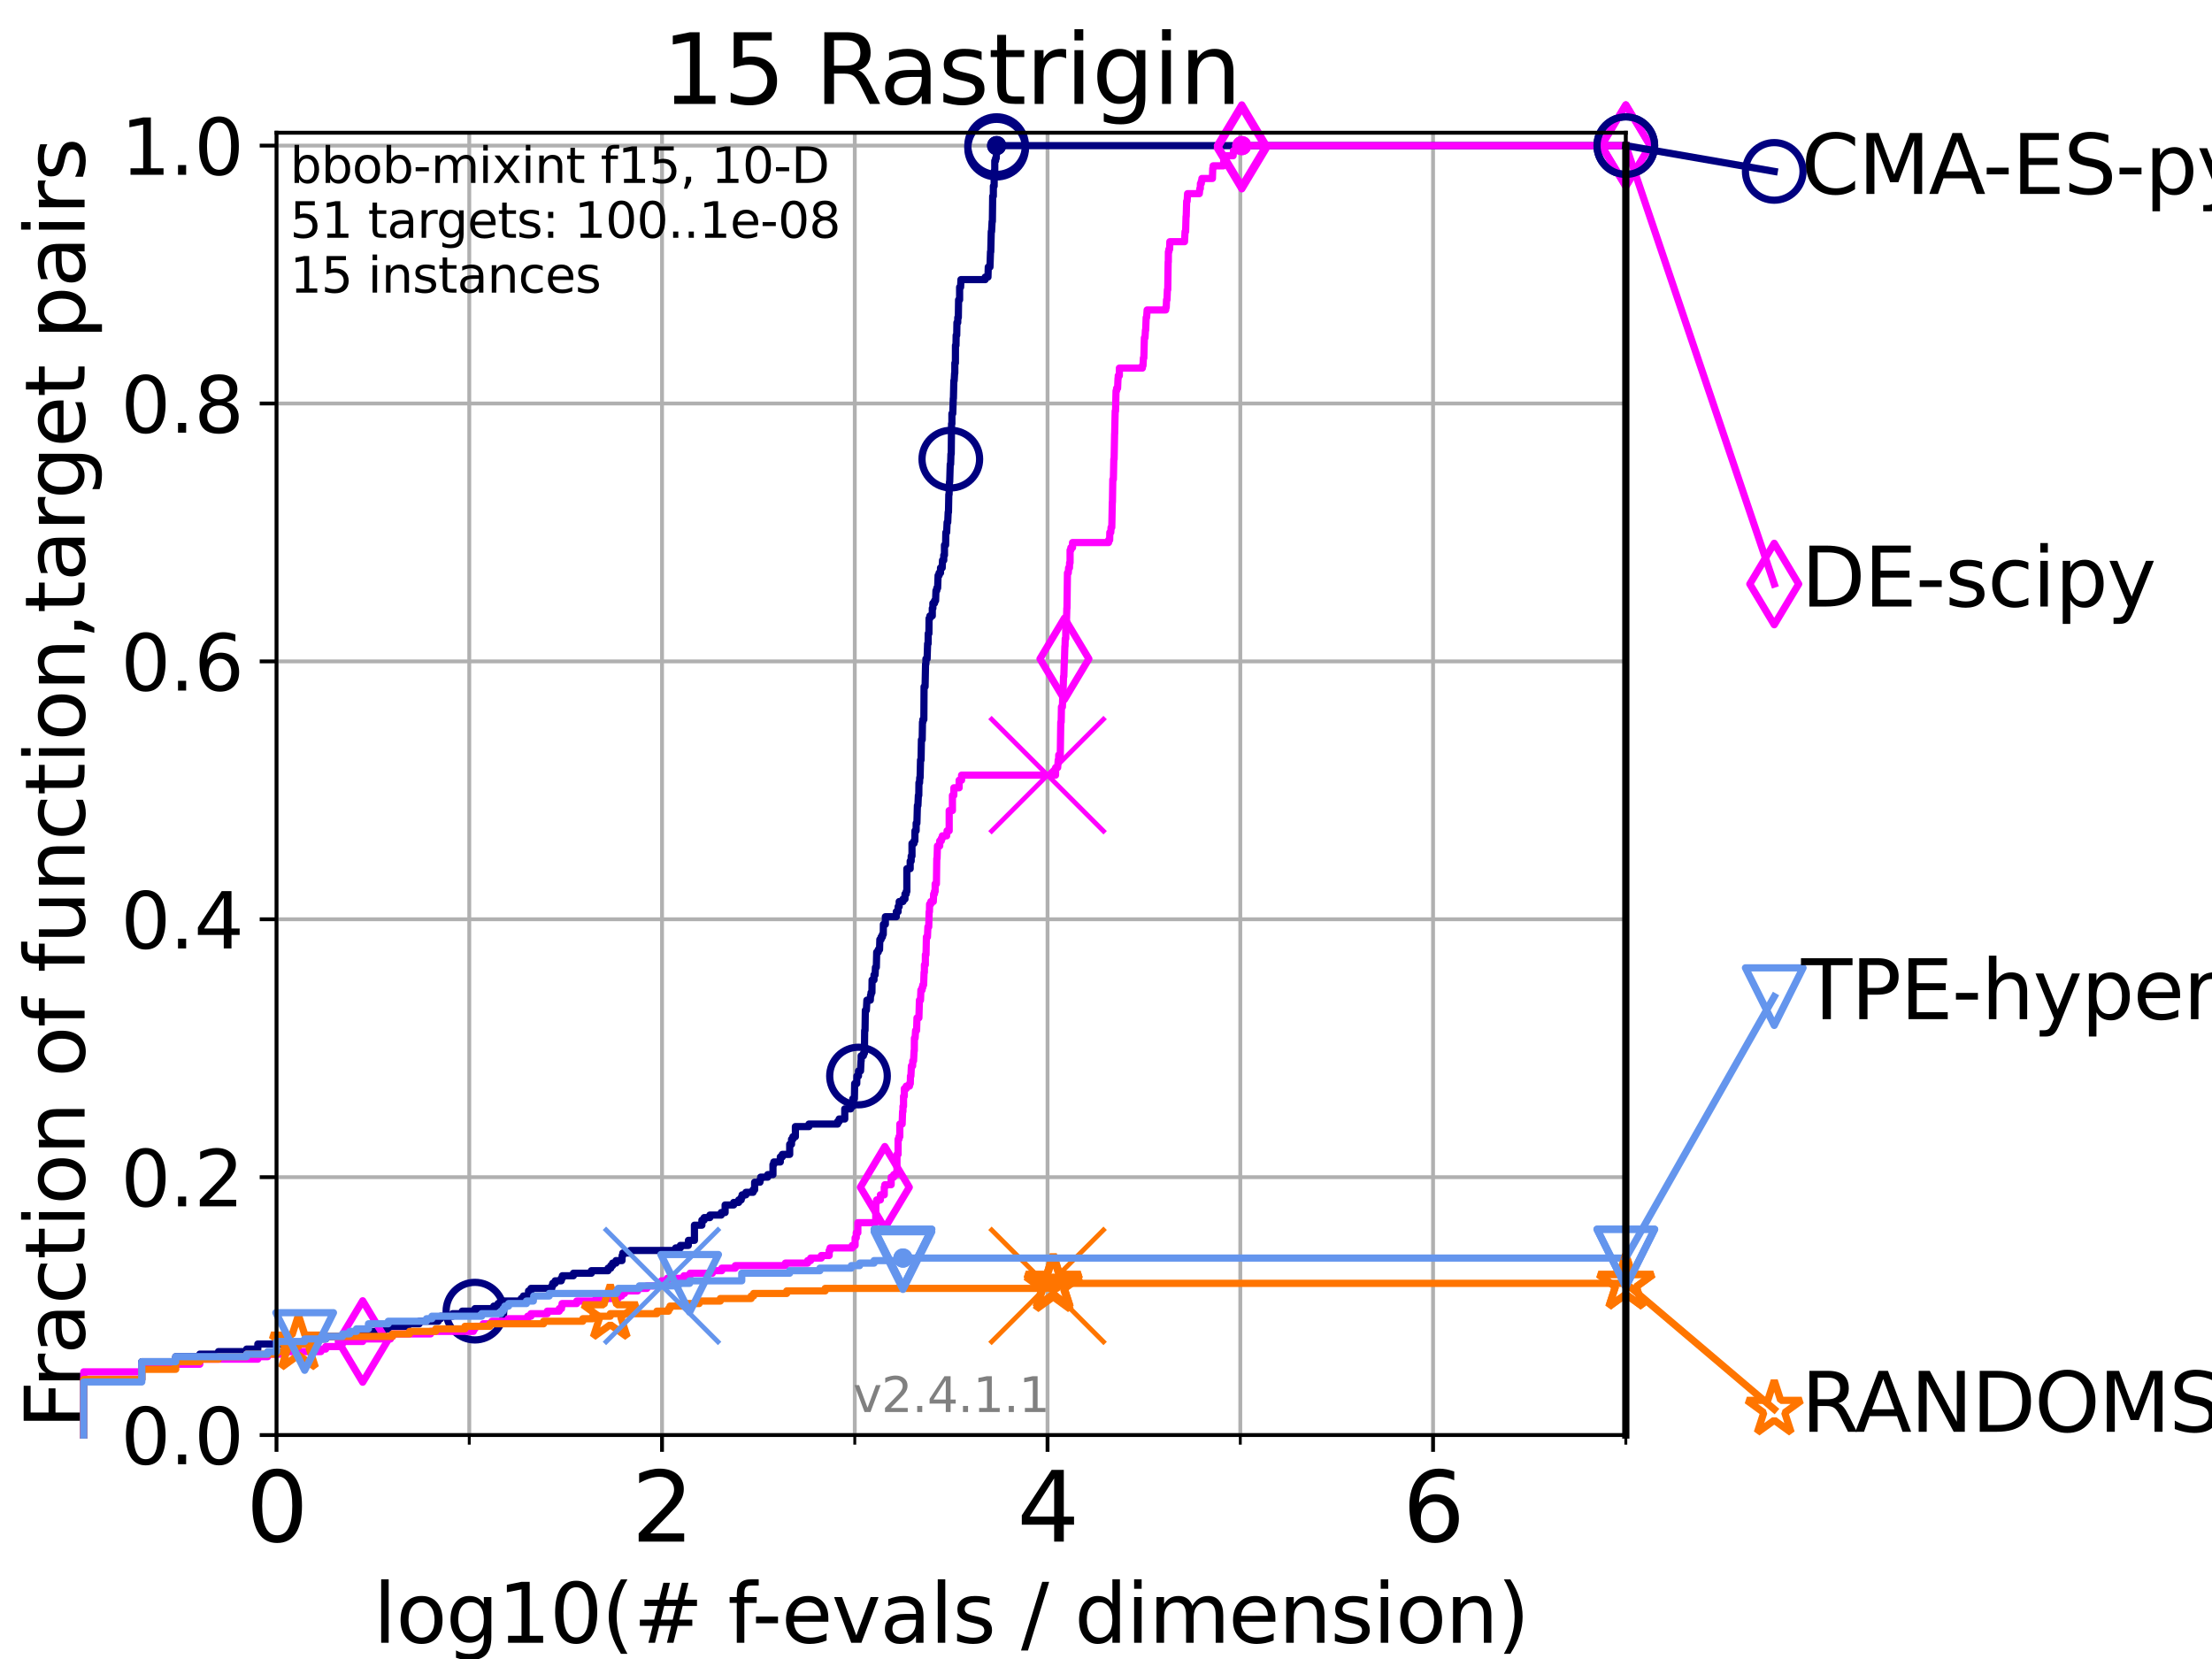 <?xml version="1.0" encoding="utf-8" standalone="no"?>
<!DOCTYPE svg PUBLIC "-//W3C//DTD SVG 1.1//EN"
  "http://www.w3.org/Graphics/SVG/1.1/DTD/svg11.dtd">
<svg height="345.6pt" version="1.1" viewBox="0 0 460.8 345.6" width="460.8pt" xmlns="http://www.w3.org/2000/svg" xmlns:xlink="http://www.w3.org/1999/xlink">
 <defs>
  <style type="text/css">*{stroke-linecap:butt;stroke-linejoin:round;}</style>
 </defs>
 <g id="figure_1">
  <g id="patch_1">
   <path d="M 0 345.6 
L 460.8 345.6 
L 460.8 0 
L 0 0 
z
" style="fill:#ffffff;"/>
  </g>
  <g id="axes_1">
   <g id="patch_2">
    <path d="M 57.6 298.944 
L 338.688 298.944 
L 338.688 27.648 
L 57.6 27.648 
z
" style="fill:#ffffff;"/>
   </g>
   <g id="matplotlib.axis_1">
    <g id="xtick_1">
     <g id="line2d_1">
      <path clip-path="url(#pb5e99cdd6d)" d="M 57.6 298.944 
L 57.6 27.648 
" style="fill:none;stroke:#b0b0b0;stroke-linecap:square;stroke-width:0.8;"/>
     </g>
     <g id="line2d_2">
      <defs>
       <path d="M 0 0 
L 0 3.5 
" id="m65eef86033" style="stroke:#000000;stroke-width:0.8;"/>
      </defs>
      <g>
       <use style="stroke:#000000;stroke-width:0.8;" x="57.6" xlink:href="#m65eef86033" y="298.944"/>
      </g>
     </g>
     <g id="text_1">
      <!-- 0 -->
      <g transform="translate(51.237 321.141)scale(0.2 -0.2)">
       <defs>
        <path d="M 2034 4250 
Q 1547 4250 1301 3770 
Q 1056 3291 1056 2328 
Q 1056 1369 1301 889 
Q 1547 409 2034 409 
Q 2525 409 2770 889 
Q 3016 1369 3016 2328 
Q 3016 3291 2770 3770 
Q 2525 4250 2034 4250 
z
M 2034 4750 
Q 2819 4750 3233 4129 
Q 3647 3509 3647 2328 
Q 3647 1150 3233 529 
Q 2819 -91 2034 -91 
Q 1250 -91 836 529 
Q 422 1150 422 2328 
Q 422 3509 836 4129 
Q 1250 4750 2034 4750 
z
" id="DejaVuSans-30" transform="scale(0.016)"/>
       </defs>
       <use xlink:href="#DejaVuSans-30"/>
      </g>
     </g>
    </g>
    <g id="xtick_2">
     <g id="line2d_3">
      <path clip-path="url(#pb5e99cdd6d)" d="M 137.911 298.944 
L 137.911 27.648 
" style="fill:none;stroke:#b0b0b0;stroke-linecap:square;stroke-width:0.8;"/>
     </g>
     <g id="line2d_4">
      <g>
       <use style="stroke:#000000;stroke-width:0.8;" x="137.911" xlink:href="#m65eef86033" y="298.944"/>
      </g>
     </g>
     <g id="text_2">
      <!-- 2 -->
      <g transform="translate(131.548 321.141)scale(0.2 -0.2)">
       <defs>
        <path d="M 1228 531 
L 3431 531 
L 3431 0 
L 469 0 
L 469 531 
Q 828 903 1448 1529 
Q 2069 2156 2228 2338 
Q 2531 2678 2651 2914 
Q 2772 3150 2772 3378 
Q 2772 3750 2511 3984 
Q 2250 4219 1831 4219 
Q 1534 4219 1204 4116 
Q 875 4013 500 3803 
L 500 4441 
Q 881 4594 1212 4672 
Q 1544 4750 1819 4750 
Q 2544 4750 2975 4387 
Q 3406 4025 3406 3419 
Q 3406 3131 3298 2873 
Q 3191 2616 2906 2266 
Q 2828 2175 2409 1742 
Q 1991 1309 1228 531 
z
" id="DejaVuSans-32" transform="scale(0.016)"/>
       </defs>
       <use xlink:href="#DejaVuSans-32"/>
      </g>
     </g>
    </g>
    <g id="xtick_3">
     <g id="line2d_5">
      <path clip-path="url(#pb5e99cdd6d)" d="M 218.222 298.944 
L 218.222 27.648 
" style="fill:none;stroke:#b0b0b0;stroke-linecap:square;stroke-width:0.8;"/>
     </g>
     <g id="line2d_6">
      <g>
       <use style="stroke:#000000;stroke-width:0.8;" x="218.222" xlink:href="#m65eef86033" y="298.944"/>
      </g>
     </g>
     <g id="text_3">
      <!-- 4 -->
      <g transform="translate(211.859 321.141)scale(0.2 -0.2)">
       <defs>
        <path d="M 2419 4116 
L 825 1625 
L 2419 1625 
L 2419 4116 
z
M 2253 4666 
L 3047 4666 
L 3047 1625 
L 3713 1625 
L 3713 1100 
L 3047 1100 
L 3047 0 
L 2419 0 
L 2419 1100 
L 313 1100 
L 313 1709 
L 2253 4666 
z
" id="DejaVuSans-34" transform="scale(0.016)"/>
       </defs>
       <use xlink:href="#DejaVuSans-34"/>
      </g>
     </g>
    </g>
    <g id="xtick_4">
     <g id="line2d_7">
      <path clip-path="url(#pb5e99cdd6d)" d="M 298.533 298.944 
L 298.533 27.648 
" style="fill:none;stroke:#b0b0b0;stroke-linecap:square;stroke-width:0.8;"/>
     </g>
     <g id="line2d_8">
      <g>
       <use style="stroke:#000000;stroke-width:0.8;" x="298.533" xlink:href="#m65eef86033" y="298.944"/>
      </g>
     </g>
     <g id="text_4">
      <!-- 6 -->
      <g transform="translate(292.17 321.141)scale(0.2 -0.2)">
       <defs>
        <path d="M 2113 2584 
Q 1688 2584 1439 2293 
Q 1191 2003 1191 1497 
Q 1191 994 1439 701 
Q 1688 409 2113 409 
Q 2538 409 2786 701 
Q 3034 994 3034 1497 
Q 3034 2003 2786 2293 
Q 2538 2584 2113 2584 
z
M 3366 4563 
L 3366 3988 
Q 3128 4100 2886 4159 
Q 2644 4219 2406 4219 
Q 1781 4219 1451 3797 
Q 1122 3375 1075 2522 
Q 1259 2794 1537 2939 
Q 1816 3084 2150 3084 
Q 2853 3084 3261 2657 
Q 3669 2231 3669 1497 
Q 3669 778 3244 343 
Q 2819 -91 2113 -91 
Q 1303 -91 875 529 
Q 447 1150 447 2328 
Q 447 3434 972 4092 
Q 1497 4750 2381 4750 
Q 2619 4750 2861 4703 
Q 3103 4656 3366 4563 
z
" id="DejaVuSans-36" transform="scale(0.016)"/>
       </defs>
       <use xlink:href="#DejaVuSans-36"/>
      </g>
     </g>
    </g>
    <g id="xtick_5">
     <g id="line2d_9">
      <path clip-path="url(#pb5e99cdd6d)" d="M 97.755 298.944 
L 97.755 27.648 
" style="fill:none;stroke:#b0b0b0;stroke-linecap:square;stroke-width:0.8;"/>
     </g>
     <g id="line2d_10">
      <defs>
       <path d="M 0 0 
L 0 2 
" id="mfad62b1a42" style="stroke:#000000;stroke-width:0.6;"/>
      </defs>
      <g>
       <use style="stroke:#000000;stroke-width:0.6;" x="97.755" xlink:href="#mfad62b1a42" y="298.944"/>
      </g>
     </g>
    </g>
    <g id="xtick_6">
     <g id="line2d_11">
      <path clip-path="url(#pb5e99cdd6d)" d="M 178.066 298.944 
L 178.066 27.648 
" style="fill:none;stroke:#b0b0b0;stroke-linecap:square;stroke-width:0.8;"/>
     </g>
     <g id="line2d_12">
      <g>
       <use style="stroke:#000000;stroke-width:0.6;" x="178.066" xlink:href="#mfad62b1a42" y="298.944"/>
      </g>
     </g>
    </g>
    <g id="xtick_7">
     <g id="line2d_13">
      <path clip-path="url(#pb5e99cdd6d)" d="M 258.377 298.944 
L 258.377 27.648 
" style="fill:none;stroke:#b0b0b0;stroke-linecap:square;stroke-width:0.8;"/>
     </g>
     <g id="line2d_14">
      <g>
       <use style="stroke:#000000;stroke-width:0.6;" x="258.377" xlink:href="#mfad62b1a42" y="298.944"/>
      </g>
     </g>
    </g>
    <g id="xtick_8">
     <g id="line2d_15">
      <path clip-path="url(#pb5e99cdd6d)" d="M 338.688 298.944 
L 338.688 27.648 
" style="fill:none;stroke:#b0b0b0;stroke-linecap:square;stroke-width:0.8;"/>
     </g>
     <g id="line2d_16">
      <g>
       <use style="stroke:#000000;stroke-width:0.6;" x="338.688" xlink:href="#mfad62b1a42" y="298.944"/>
      </g>
     </g>
    </g>
    <g id="text_5">
     <!-- log10(# f-evals / dimension) -->
     <g transform="translate(77.764 342.218)scale(0.17 -0.17)">
      <defs>
       <path d="M 603 4863 
L 1178 4863 
L 1178 0 
L 603 0 
L 603 4863 
z
" id="DejaVuSans-6c" transform="scale(0.016)"/>
       <path d="M 1959 3097 
Q 1497 3097 1228 2736 
Q 959 2375 959 1747 
Q 959 1119 1226 758 
Q 1494 397 1959 397 
Q 2419 397 2687 759 
Q 2956 1122 2956 1747 
Q 2956 2369 2687 2733 
Q 2419 3097 1959 3097 
z
M 1959 3584 
Q 2709 3584 3137 3096 
Q 3566 2609 3566 1747 
Q 3566 888 3137 398 
Q 2709 -91 1959 -91 
Q 1206 -91 779 398 
Q 353 888 353 1747 
Q 353 2609 779 3096 
Q 1206 3584 1959 3584 
z
" id="DejaVuSans-6f" transform="scale(0.016)"/>
       <path d="M 2906 1791 
Q 2906 2416 2648 2759 
Q 2391 3103 1925 3103 
Q 1463 3103 1205 2759 
Q 947 2416 947 1791 
Q 947 1169 1205 825 
Q 1463 481 1925 481 
Q 2391 481 2648 825 
Q 2906 1169 2906 1791 
z
M 3481 434 
Q 3481 -459 3084 -895 
Q 2688 -1331 1869 -1331 
Q 1566 -1331 1297 -1286 
Q 1028 -1241 775 -1147 
L 775 -588 
Q 1028 -725 1275 -790 
Q 1522 -856 1778 -856 
Q 2344 -856 2625 -561 
Q 2906 -266 2906 331 
L 2906 616 
Q 2728 306 2450 153 
Q 2172 0 1784 0 
Q 1141 0 747 490 
Q 353 981 353 1791 
Q 353 2603 747 3093 
Q 1141 3584 1784 3584 
Q 2172 3584 2450 3431 
Q 2728 3278 2906 2969 
L 2906 3500 
L 3481 3500 
L 3481 434 
z
" id="DejaVuSans-67" transform="scale(0.016)"/>
       <path d="M 794 531 
L 1825 531 
L 1825 4091 
L 703 3866 
L 703 4441 
L 1819 4666 
L 2450 4666 
L 2450 531 
L 3481 531 
L 3481 0 
L 794 0 
L 794 531 
z
" id="DejaVuSans-31" transform="scale(0.016)"/>
       <path d="M 1984 4856 
Q 1566 4138 1362 3434 
Q 1159 2731 1159 2009 
Q 1159 1288 1364 580 
Q 1569 -128 1984 -844 
L 1484 -844 
Q 1016 -109 783 600 
Q 550 1309 550 2009 
Q 550 2706 781 3412 
Q 1013 4119 1484 4856 
L 1984 4856 
z
" id="DejaVuSans-28" transform="scale(0.016)"/>
       <path d="M 3272 2816 
L 2363 2816 
L 2100 1772 
L 3016 1772 
L 3272 2816 
z
M 2803 4594 
L 2478 3297 
L 3391 3297 
L 3719 4594 
L 4219 4594 
L 3897 3297 
L 4872 3297 
L 4872 2816 
L 3775 2816 
L 3519 1772 
L 4513 1772 
L 4513 1294 
L 3397 1294 
L 3072 0 
L 2572 0 
L 2894 1294 
L 1978 1294 
L 1656 0 
L 1153 0 
L 1478 1294 
L 494 1294 
L 494 1772 
L 1594 1772 
L 1856 2816 
L 850 2816 
L 850 3297 
L 1978 3297 
L 2297 4594 
L 2803 4594 
z
" id="DejaVuSans-23" transform="scale(0.016)"/>
       <path id="DejaVuSans-20" transform="scale(0.016)"/>
       <path d="M 2375 4863 
L 2375 4384 
L 1825 4384 
Q 1516 4384 1395 4259 
Q 1275 4134 1275 3809 
L 1275 3500 
L 2222 3500 
L 2222 3053 
L 1275 3053 
L 1275 0 
L 697 0 
L 697 3053 
L 147 3053 
L 147 3500 
L 697 3500 
L 697 3744 
Q 697 4328 969 4595 
Q 1241 4863 1831 4863 
L 2375 4863 
z
" id="DejaVuSans-66" transform="scale(0.016)"/>
       <path d="M 313 2009 
L 1997 2009 
L 1997 1497 
L 313 1497 
L 313 2009 
z
" id="DejaVuSans-2d" transform="scale(0.016)"/>
       <path d="M 3597 1894 
L 3597 1613 
L 953 1613 
Q 991 1019 1311 708 
Q 1631 397 2203 397 
Q 2534 397 2845 478 
Q 3156 559 3463 722 
L 3463 178 
Q 3153 47 2828 -22 
Q 2503 -91 2169 -91 
Q 1331 -91 842 396 
Q 353 884 353 1716 
Q 353 2575 817 3079 
Q 1281 3584 2069 3584 
Q 2775 3584 3186 3129 
Q 3597 2675 3597 1894 
z
M 3022 2063 
Q 3016 2534 2758 2815 
Q 2500 3097 2075 3097 
Q 1594 3097 1305 2825 
Q 1016 2553 972 2059 
L 3022 2063 
z
" id="DejaVuSans-65" transform="scale(0.016)"/>
       <path d="M 191 3500 
L 800 3500 
L 1894 563 
L 2988 3500 
L 3597 3500 
L 2284 0 
L 1503 0 
L 191 3500 
z
" id="DejaVuSans-76" transform="scale(0.016)"/>
       <path d="M 2194 1759 
Q 1497 1759 1228 1600 
Q 959 1441 959 1056 
Q 959 750 1161 570 
Q 1363 391 1709 391 
Q 2188 391 2477 730 
Q 2766 1069 2766 1631 
L 2766 1759 
L 2194 1759 
z
M 3341 1997 
L 3341 0 
L 2766 0 
L 2766 531 
Q 2569 213 2275 61 
Q 1981 -91 1556 -91 
Q 1019 -91 701 211 
Q 384 513 384 1019 
Q 384 1609 779 1909 
Q 1175 2209 1959 2209 
L 2766 2209 
L 2766 2266 
Q 2766 2663 2505 2880 
Q 2244 3097 1772 3097 
Q 1472 3097 1187 3025 
Q 903 2953 641 2809 
L 641 3341 
Q 956 3463 1253 3523 
Q 1550 3584 1831 3584 
Q 2591 3584 2966 3190 
Q 3341 2797 3341 1997 
z
" id="DejaVuSans-61" transform="scale(0.016)"/>
       <path d="M 2834 3397 
L 2834 2853 
Q 2591 2978 2328 3040 
Q 2066 3103 1784 3103 
Q 1356 3103 1142 2972 
Q 928 2841 928 2578 
Q 928 2378 1081 2264 
Q 1234 2150 1697 2047 
L 1894 2003 
Q 2506 1872 2764 1633 
Q 3022 1394 3022 966 
Q 3022 478 2636 193 
Q 2250 -91 1575 -91 
Q 1294 -91 989 -36 
Q 684 19 347 128 
L 347 722 
Q 666 556 975 473 
Q 1284 391 1588 391 
Q 1994 391 2212 530 
Q 2431 669 2431 922 
Q 2431 1156 2273 1281 
Q 2116 1406 1581 1522 
L 1381 1569 
Q 847 1681 609 1914 
Q 372 2147 372 2553 
Q 372 3047 722 3315 
Q 1072 3584 1716 3584 
Q 2034 3584 2315 3537 
Q 2597 3491 2834 3397 
z
" id="DejaVuSans-73" transform="scale(0.016)"/>
       <path d="M 1625 4666 
L 2156 4666 
L 531 -594 
L 0 -594 
L 1625 4666 
z
" id="DejaVuSans-2f" transform="scale(0.016)"/>
       <path d="M 2906 2969 
L 2906 4863 
L 3481 4863 
L 3481 0 
L 2906 0 
L 2906 525 
Q 2725 213 2448 61 
Q 2172 -91 1784 -91 
Q 1150 -91 751 415 
Q 353 922 353 1747 
Q 353 2572 751 3078 
Q 1150 3584 1784 3584 
Q 2172 3584 2448 3432 
Q 2725 3281 2906 2969 
z
M 947 1747 
Q 947 1113 1208 752 
Q 1469 391 1925 391 
Q 2381 391 2643 752 
Q 2906 1113 2906 1747 
Q 2906 2381 2643 2742 
Q 2381 3103 1925 3103 
Q 1469 3103 1208 2742 
Q 947 2381 947 1747 
z
" id="DejaVuSans-64" transform="scale(0.016)"/>
       <path d="M 603 3500 
L 1178 3500 
L 1178 0 
L 603 0 
L 603 3500 
z
M 603 4863 
L 1178 4863 
L 1178 4134 
L 603 4134 
L 603 4863 
z
" id="DejaVuSans-69" transform="scale(0.016)"/>
       <path d="M 3328 2828 
Q 3544 3216 3844 3400 
Q 4144 3584 4550 3584 
Q 5097 3584 5394 3201 
Q 5691 2819 5691 2113 
L 5691 0 
L 5113 0 
L 5113 2094 
Q 5113 2597 4934 2840 
Q 4756 3084 4391 3084 
Q 3944 3084 3684 2787 
Q 3425 2491 3425 1978 
L 3425 0 
L 2847 0 
L 2847 2094 
Q 2847 2600 2669 2842 
Q 2491 3084 2119 3084 
Q 1678 3084 1418 2786 
Q 1159 2488 1159 1978 
L 1159 0 
L 581 0 
L 581 3500 
L 1159 3500 
L 1159 2956 
Q 1356 3278 1631 3431 
Q 1906 3584 2284 3584 
Q 2666 3584 2933 3390 
Q 3200 3197 3328 2828 
z
" id="DejaVuSans-6d" transform="scale(0.016)"/>
       <path d="M 3513 2113 
L 3513 0 
L 2938 0 
L 2938 2094 
Q 2938 2591 2744 2837 
Q 2550 3084 2163 3084 
Q 1697 3084 1428 2787 
Q 1159 2491 1159 1978 
L 1159 0 
L 581 0 
L 581 3500 
L 1159 3500 
L 1159 2956 
Q 1366 3272 1645 3428 
Q 1925 3584 2291 3584 
Q 2894 3584 3203 3211 
Q 3513 2838 3513 2113 
z
" id="DejaVuSans-6e" transform="scale(0.016)"/>
       <path d="M 513 4856 
L 1013 4856 
Q 1481 4119 1714 3412 
Q 1947 2706 1947 2009 
Q 1947 1309 1714 600 
Q 1481 -109 1013 -844 
L 513 -844 
Q 928 -128 1133 580 
Q 1338 1288 1338 2009 
Q 1338 2731 1133 3434 
Q 928 4138 513 4856 
z
" id="DejaVuSans-29" transform="scale(0.016)"/>
      </defs>
      <use xlink:href="#DejaVuSans-6c"/>
      <use x="27.783" xlink:href="#DejaVuSans-6f"/>
      <use x="88.965" xlink:href="#DejaVuSans-67"/>
      <use x="152.441" xlink:href="#DejaVuSans-31"/>
      <use x="216.064" xlink:href="#DejaVuSans-30"/>
      <use x="279.688" xlink:href="#DejaVuSans-28"/>
      <use x="318.701" xlink:href="#DejaVuSans-23"/>
      <use x="402.49" xlink:href="#DejaVuSans-20"/>
      <use x="434.277" xlink:href="#DejaVuSans-66"/>
      <use x="463.982" xlink:href="#DejaVuSans-2d"/>
      <use x="500.066" xlink:href="#DejaVuSans-65"/>
      <use x="561.59" xlink:href="#DejaVuSans-76"/>
      <use x="620.77" xlink:href="#DejaVuSans-61"/>
      <use x="682.049" xlink:href="#DejaVuSans-6c"/>
      <use x="709.832" xlink:href="#DejaVuSans-73"/>
      <use x="761.932" xlink:href="#DejaVuSans-20"/>
      <use x="793.719" xlink:href="#DejaVuSans-2f"/>
      <use x="827.41" xlink:href="#DejaVuSans-20"/>
      <use x="859.197" xlink:href="#DejaVuSans-64"/>
      <use x="922.674" xlink:href="#DejaVuSans-69"/>
      <use x="950.457" xlink:href="#DejaVuSans-6d"/>
      <use x="1047.869" xlink:href="#DejaVuSans-65"/>
      <use x="1109.393" xlink:href="#DejaVuSans-6e"/>
      <use x="1172.771" xlink:href="#DejaVuSans-73"/>
      <use x="1224.871" xlink:href="#DejaVuSans-69"/>
      <use x="1252.654" xlink:href="#DejaVuSans-6f"/>
      <use x="1313.836" xlink:href="#DejaVuSans-6e"/>
      <use x="1377.215" xlink:href="#DejaVuSans-29"/>
     </g>
    </g>
   </g>
   <g id="matplotlib.axis_2">
    <g id="ytick_1">
     <g id="line2d_17">
      <path clip-path="url(#pb5e99cdd6d)" d="M 57.6 298.944 
L 338.688 298.944 
" style="fill:none;stroke:#b0b0b0;stroke-linecap:square;stroke-width:0.8;"/>
     </g>
     <g id="line2d_18">
      <defs>
       <path d="M 0 0 
L -3.5 0 
" id="mdc1a8693fb" style="stroke:#000000;stroke-width:0.8;"/>
      </defs>
      <g>
       <use style="stroke:#000000;stroke-width:0.8;" x="57.6" xlink:href="#mdc1a8693fb" y="298.944"/>
      </g>
     </g>
     <g id="text_6">
      <!-- 0.0 -->
      <g transform="translate(25.155 305.023)scale(0.16 -0.16)">
       <defs>
        <path d="M 684 794 
L 1344 794 
L 1344 0 
L 684 0 
L 684 794 
z
" id="DejaVuSans-2e" transform="scale(0.016)"/>
       </defs>
       <use xlink:href="#DejaVuSans-30"/>
       <use x="63.623" xlink:href="#DejaVuSans-2e"/>
       <use x="95.41" xlink:href="#DejaVuSans-30"/>
      </g>
     </g>
    </g>
    <g id="ytick_2">
     <g id="line2d_19">
      <path clip-path="url(#pb5e99cdd6d)" d="M 57.6 245.222 
L 338.688 245.222 
" style="fill:none;stroke:#b0b0b0;stroke-linecap:square;stroke-width:0.8;"/>
     </g>
     <g id="line2d_20">
      <g>
       <use style="stroke:#000000;stroke-width:0.8;" x="57.6" xlink:href="#mdc1a8693fb" y="245.222"/>
      </g>
     </g>
     <g id="text_7">
      <!-- 0.2 -->
      <g transform="translate(25.155 251.301)scale(0.16 -0.16)">
       <use xlink:href="#DejaVuSans-30"/>
       <use x="63.623" xlink:href="#DejaVuSans-2e"/>
       <use x="95.41" xlink:href="#DejaVuSans-32"/>
      </g>
     </g>
    </g>
    <g id="ytick_3">
     <g id="line2d_21">
      <path clip-path="url(#pb5e99cdd6d)" d="M 57.6 191.5 
L 338.688 191.5 
" style="fill:none;stroke:#b0b0b0;stroke-linecap:square;stroke-width:0.8;"/>
     </g>
     <g id="line2d_22">
      <g>
       <use style="stroke:#000000;stroke-width:0.8;" x="57.6" xlink:href="#mdc1a8693fb" y="191.5"/>
      </g>
     </g>
     <g id="text_8">
      <!-- 0.4 -->
      <g transform="translate(25.155 197.579)scale(0.16 -0.16)">
       <use xlink:href="#DejaVuSans-30"/>
       <use x="63.623" xlink:href="#DejaVuSans-2e"/>
       <use x="95.41" xlink:href="#DejaVuSans-34"/>
      </g>
     </g>
    </g>
    <g id="ytick_4">
     <g id="line2d_23">
      <path clip-path="url(#pb5e99cdd6d)" d="M 57.6 137.778 
L 338.688 137.778 
" style="fill:none;stroke:#b0b0b0;stroke-linecap:square;stroke-width:0.8;"/>
     </g>
     <g id="line2d_24">
      <g>
       <use style="stroke:#000000;stroke-width:0.8;" x="57.6" xlink:href="#mdc1a8693fb" y="137.778"/>
      </g>
     </g>
     <g id="text_9">
      <!-- 0.6 -->
      <g transform="translate(25.155 143.857)scale(0.16 -0.16)">
       <use xlink:href="#DejaVuSans-30"/>
       <use x="63.623" xlink:href="#DejaVuSans-2e"/>
       <use x="95.41" xlink:href="#DejaVuSans-36"/>
      </g>
     </g>
    </g>
    <g id="ytick_5">
     <g id="line2d_25">
      <path clip-path="url(#pb5e99cdd6d)" d="M 57.6 84.056 
L 338.688 84.056 
" style="fill:none;stroke:#b0b0b0;stroke-linecap:square;stroke-width:0.8;"/>
     </g>
     <g id="line2d_26">
      <g>
       <use style="stroke:#000000;stroke-width:0.8;" x="57.6" xlink:href="#mdc1a8693fb" y="84.056"/>
      </g>
     </g>
     <g id="text_10">
      <!-- 0.8 -->
      <g transform="translate(25.155 90.135)scale(0.16 -0.16)">
       <defs>
        <path d="M 2034 2216 
Q 1584 2216 1326 1975 
Q 1069 1734 1069 1313 
Q 1069 891 1326 650 
Q 1584 409 2034 409 
Q 2484 409 2743 651 
Q 3003 894 3003 1313 
Q 3003 1734 2745 1975 
Q 2488 2216 2034 2216 
z
M 1403 2484 
Q 997 2584 770 2862 
Q 544 3141 544 3541 
Q 544 4100 942 4425 
Q 1341 4750 2034 4750 
Q 2731 4750 3128 4425 
Q 3525 4100 3525 3541 
Q 3525 3141 3298 2862 
Q 3072 2584 2669 2484 
Q 3125 2378 3379 2068 
Q 3634 1759 3634 1313 
Q 3634 634 3220 271 
Q 2806 -91 2034 -91 
Q 1263 -91 848 271 
Q 434 634 434 1313 
Q 434 1759 690 2068 
Q 947 2378 1403 2484 
z
M 1172 3481 
Q 1172 3119 1398 2916 
Q 1625 2713 2034 2713 
Q 2441 2713 2670 2916 
Q 2900 3119 2900 3481 
Q 2900 3844 2670 4047 
Q 2441 4250 2034 4250 
Q 1625 4250 1398 4047 
Q 1172 3844 1172 3481 
z
" id="DejaVuSans-38" transform="scale(0.016)"/>
       </defs>
       <use xlink:href="#DejaVuSans-30"/>
       <use x="63.623" xlink:href="#DejaVuSans-2e"/>
       <use x="95.41" xlink:href="#DejaVuSans-38"/>
      </g>
     </g>
    </g>
    <g id="ytick_6">
     <g id="line2d_27">
      <path clip-path="url(#pb5e99cdd6d)" d="M 57.6 30.334 
L 338.688 30.334 
" style="fill:none;stroke:#b0b0b0;stroke-linecap:square;stroke-width:0.8;"/>
     </g>
     <g id="line2d_28">
      <g>
       <use style="stroke:#000000;stroke-width:0.8;" x="57.6" xlink:href="#mdc1a8693fb" y="30.334"/>
      </g>
     </g>
     <g id="text_11">
      <!-- 1.0 -->
      <g transform="translate(25.155 36.413)scale(0.16 -0.16)">
       <use xlink:href="#DejaVuSans-31"/>
       <use x="63.623" xlink:href="#DejaVuSans-2e"/>
       <use x="95.41" xlink:href="#DejaVuSans-30"/>
      </g>
     </g>
    </g>
    <g id="text_12">
     <!-- Fraction of function,target pairs -->
     <g transform="translate(17.62 297.681)rotate(-90)scale(0.17 -0.17)">
      <defs>
       <path d="M 628 4666 
L 3309 4666 
L 3309 4134 
L 1259 4134 
L 1259 2759 
L 3109 2759 
L 3109 2228 
L 1259 2228 
L 1259 0 
L 628 0 
L 628 4666 
z
" id="DejaVuSans-46" transform="scale(0.016)"/>
       <path d="M 2631 2963 
Q 2534 3019 2420 3045 
Q 2306 3072 2169 3072 
Q 1681 3072 1420 2755 
Q 1159 2438 1159 1844 
L 1159 0 
L 581 0 
L 581 3500 
L 1159 3500 
L 1159 2956 
Q 1341 3275 1631 3429 
Q 1922 3584 2338 3584 
Q 2397 3584 2469 3576 
Q 2541 3569 2628 3553 
L 2631 2963 
z
" id="DejaVuSans-72" transform="scale(0.016)"/>
       <path d="M 3122 3366 
L 3122 2828 
Q 2878 2963 2633 3030 
Q 2388 3097 2138 3097 
Q 1578 3097 1268 2742 
Q 959 2388 959 1747 
Q 959 1106 1268 751 
Q 1578 397 2138 397 
Q 2388 397 2633 464 
Q 2878 531 3122 666 
L 3122 134 
Q 2881 22 2623 -34 
Q 2366 -91 2075 -91 
Q 1284 -91 818 406 
Q 353 903 353 1747 
Q 353 2603 823 3093 
Q 1294 3584 2113 3584 
Q 2378 3584 2631 3529 
Q 2884 3475 3122 3366 
z
" id="DejaVuSans-63" transform="scale(0.016)"/>
       <path d="M 1172 4494 
L 1172 3500 
L 2356 3500 
L 2356 3053 
L 1172 3053 
L 1172 1153 
Q 1172 725 1289 603 
Q 1406 481 1766 481 
L 2356 481 
L 2356 0 
L 1766 0 
Q 1100 0 847 248 
Q 594 497 594 1153 
L 594 3053 
L 172 3053 
L 172 3500 
L 594 3500 
L 594 4494 
L 1172 4494 
z
" id="DejaVuSans-74" transform="scale(0.016)"/>
       <path d="M 544 1381 
L 544 3500 
L 1119 3500 
L 1119 1403 
Q 1119 906 1312 657 
Q 1506 409 1894 409 
Q 2359 409 2629 706 
Q 2900 1003 2900 1516 
L 2900 3500 
L 3475 3500 
L 3475 0 
L 2900 0 
L 2900 538 
Q 2691 219 2414 64 
Q 2138 -91 1772 -91 
Q 1169 -91 856 284 
Q 544 659 544 1381 
z
M 1991 3584 
L 1991 3584 
z
" id="DejaVuSans-75" transform="scale(0.016)"/>
       <path d="M 750 794 
L 1409 794 
L 1409 256 
L 897 -744 
L 494 -744 
L 750 256 
L 750 794 
z
" id="DejaVuSans-2c" transform="scale(0.016)"/>
       <path d="M 1159 525 
L 1159 -1331 
L 581 -1331 
L 581 3500 
L 1159 3500 
L 1159 2969 
Q 1341 3281 1617 3432 
Q 1894 3584 2278 3584 
Q 2916 3584 3314 3078 
Q 3713 2572 3713 1747 
Q 3713 922 3314 415 
Q 2916 -91 2278 -91 
Q 1894 -91 1617 61 
Q 1341 213 1159 525 
z
M 3116 1747 
Q 3116 2381 2855 2742 
Q 2594 3103 2138 3103 
Q 1681 3103 1420 2742 
Q 1159 2381 1159 1747 
Q 1159 1113 1420 752 
Q 1681 391 2138 391 
Q 2594 391 2855 752 
Q 3116 1113 3116 1747 
z
" id="DejaVuSans-70" transform="scale(0.016)"/>
      </defs>
      <use xlink:href="#DejaVuSans-46"/>
      <use x="50.27" xlink:href="#DejaVuSans-72"/>
      <use x="91.383" xlink:href="#DejaVuSans-61"/>
      <use x="152.662" xlink:href="#DejaVuSans-63"/>
      <use x="207.643" xlink:href="#DejaVuSans-74"/>
      <use x="246.852" xlink:href="#DejaVuSans-69"/>
      <use x="274.635" xlink:href="#DejaVuSans-6f"/>
      <use x="335.816" xlink:href="#DejaVuSans-6e"/>
      <use x="399.195" xlink:href="#DejaVuSans-20"/>
      <use x="430.982" xlink:href="#DejaVuSans-6f"/>
      <use x="492.164" xlink:href="#DejaVuSans-66"/>
      <use x="527.369" xlink:href="#DejaVuSans-20"/>
      <use x="559.156" xlink:href="#DejaVuSans-66"/>
      <use x="594.361" xlink:href="#DejaVuSans-75"/>
      <use x="657.74" xlink:href="#DejaVuSans-6e"/>
      <use x="721.119" xlink:href="#DejaVuSans-63"/>
      <use x="776.1" xlink:href="#DejaVuSans-74"/>
      <use x="815.309" xlink:href="#DejaVuSans-69"/>
      <use x="843.092" xlink:href="#DejaVuSans-6f"/>
      <use x="904.273" xlink:href="#DejaVuSans-6e"/>
      <use x="967.652" xlink:href="#DejaVuSans-2c"/>
      <use x="999.439" xlink:href="#DejaVuSans-74"/>
      <use x="1038.648" xlink:href="#DejaVuSans-61"/>
      <use x="1099.928" xlink:href="#DejaVuSans-72"/>
      <use x="1139.291" xlink:href="#DejaVuSans-67"/>
      <use x="1202.768" xlink:href="#DejaVuSans-65"/>
      <use x="1264.291" xlink:href="#DejaVuSans-74"/>
      <use x="1303.5" xlink:href="#DejaVuSans-20"/>
      <use x="1335.287" xlink:href="#DejaVuSans-70"/>
      <use x="1398.764" xlink:href="#DejaVuSans-61"/>
      <use x="1460.043" xlink:href="#DejaVuSans-69"/>
      <use x="1487.826" xlink:href="#DejaVuSans-72"/>
      <use x="1528.939" xlink:href="#DejaVuSans-73"/>
     </g>
    </g>
   </g>
   <g id="line2d_29">
    <defs>
     <path d="M 0 1.5 
C 0.398 1.5 0.779 1.342 1.061 1.061 
C 1.342 0.779 1.5 0.398 1.5 0 
C 1.5 -0.398 1.342 -0.779 1.061 -1.061 
C 0.779 -1.342 0.398 -1.5 0 -1.5 
C -0.398 -1.5 -0.779 -1.342 -1.061 -1.061 
C -1.342 -0.779 -1.5 -0.398 -1.5 0 
C -1.5 0.398 -1.342 0.779 -1.061 1.061 
C -0.779 1.342 -0.398 1.5 0 1.5 
z
" id="md2df01d74c" style="stroke:#000080;"/>
    </defs>
    <g>
     <use style="fill:#000080;stroke:#000080;" x="207.617" xlink:href="#md2df01d74c" y="30.334"/>
     <use style="fill:#000080;stroke:#000080;" x="207.617" xlink:href="#md2df01d74c" y="30.334"/>
    </g>
   </g>
   <g id="line2d_30">
    <path d="M 17.445 298.944 
L 17.445 287.357 
L 29.533 287.357 
L 29.533 283.67 
L 36.604 283.67 
L 36.604 282.617 
L 41.621 282.617 
L 41.621 282.09 
L 45.512 282.09 
L 45.512 281.563 
L 51.38 281.563 
L 51.38 281.037 
L 53.709 281.037 
L 53.709 279.983 
L 63.468 279.983 
L 63.468 279.457 
L 64.671 279.457 
L 64.671 278.93 
L 67.851 278.93 
L 67.851 278.403 
L 73.579 278.403 
L 73.579 277.877 
L 76.759 277.877 
L 76.759 277.35 
L 79.939 277.35 
L 79.939 276.823 
L 80.881 276.823 
L 80.881 276.296 
L 84.956 276.296 
L 84.956 275.77 
L 87.33 275.77 
L 87.33 275.243 
L 91.284 275.243 
L 91.284 274.716 
L 91.783 274.716 
L 91.783 274.19 
L 94.295 274.19 
L 94.295 273.663 
L 96.301 273.663 
L 96.301 273.136 
L 98.935 273.136 
L 98.935 272.61 
L 102.859 272.61 
L 102.859 272.083 
L 103.747 272.083 
L 103.747 271.556 
L 104.235 271.556 
L 104.235 271.03 
L 108.578 271.03 
L 108.578 270.503 
L 109.04 270.503 
L 109.04 269.976 
L 110.103 269.976 
L 110.103 268.923 
L 110.611 268.923 
L 110.611 268.396 
L 114.947 268.396 
L 114.947 267.87 
L 115.141 267.87 
L 115.141 267.343 
L 115.649 267.343 
L 115.649 266.816 
L 116.914 266.816 
L 116.914 266.289 
L 117.145 266.289 
L 117.145 265.763 
L 119.453 265.763 
L 119.453 265.236 
L 123.193 265.236 
L 123.193 264.709 
L 126.674 264.709 
L 126.674 264.183 
L 127.229 264.183 
L 127.229 263.656 
L 127.611 263.656 
L 127.611 263.129 
L 128.321 263.129 
L 128.321 262.603 
L 129.574 262.603 
L 129.602 261.549 
L 129.742 261.549 
L 129.742 261.023 
L 131.313 261.023 
L 131.313 260.496 
L 140.753 260.496 
L 140.753 259.969 
L 141.732 259.969 
L 141.732 259.443 
L 143.388 259.443 
L 143.414 258.389 
L 144.665 258.389 
L 144.665 255.229 
L 146.216 255.229 
L 146.216 254.176 
L 146.686 254.176 
L 146.686 253.649 
L 147.878 253.649 
L 147.878 253.122 
L 150.241 253.122 
L 150.241 252.596 
L 151.056 252.596 
L 151.056 251.016 
L 152.841 251.016 
L 152.841 250.489 
L 153.883 250.489 
L 153.883 249.962 
L 154.406 249.962 
L 154.406 249.436 
L 154.594 249.436 
L 154.594 248.909 
L 155.387 248.909 
L 155.387 248.382 
L 156.871 248.382 
L 156.871 247.855 
L 157.203 247.855 
L 157.203 246.275 
L 158.315 246.275 
L 158.315 245.749 
L 158.46 245.749 
L 158.46 245.222 
L 159.932 245.222 
L 159.932 244.695 
L 161.022 244.695 
L 161.022 242.589 
L 161.201 242.589 
L 161.201 242.062 
L 162.551 242.062 
L 162.551 241.009 
L 162.967 241.009 
L 162.967 240.482 
L 164.509 240.482 
L 164.509 238.375 
L 164.892 238.375 
L 164.892 237.322 
L 165.172 237.322 
L 165.172 236.795 
L 165.693 236.795 
L 165.693 234.688 
L 168.515 234.688 
L 168.515 234.162 
L 174.488 234.162 
L 174.488 233.635 
L 174.813 233.635 
L 174.813 233.108 
L 175.979 233.108 
L 175.979 231.001 
L 177.212 231.001 
L 177.212 230.475 
L 177.646 230.475 
L 177.646 228.895 
L 177.986 228.895 
L 178.044 225.735 
L 178.478 225.735 
L 178.507 224.155 
L 178.841 224.155 
L 178.841 223.101 
L 179.266 223.101 
L 179.368 220.994 
L 179.397 220.994 
L 179.397 219.941 
L 179.866 219.941 
L 179.866 219.414 
L 180.077 219.414 
L 180.123 214.674 
L 180.202 214.674 
L 180.264 210.461 
L 180.484 210.461 
L 180.587 208.354 
L 181.302 208.354 
L 181.353 207.301 
L 181.452 207.301 
L 181.452 206.774 
L 181.638 206.774 
L 181.671 204.141 
L 182.07 204.141 
L 182.07 203.087 
L 182.299 203.087 
L 182.369 201.507 
L 182.556 201.507 
L 182.632 198.347 
L 182.954 198.347 
L 182.954 197.82 
L 183.226 197.82 
L 183.287 195.714 
L 183.55 195.714 
L 183.55 195.187 
L 183.82 195.187 
L 183.82 194.66 
L 183.999 194.66 
L 184.025 192.553 
L 184.436 192.553 
L 184.436 190.973 
L 186.717 190.973 
L 186.717 189.92 
L 187.094 189.92 
L 187.094 188.867 
L 187.316 188.867 
L 187.316 187.813 
L 188.11 187.813 
L 188.11 187.287 
L 188.524 187.287 
L 188.524 186.233 
L 188.783 186.233 
L 188.783 185.706 
L 188.913 185.706 
L 188.913 180.966 
L 189.607 180.966 
L 189.607 179.386 
L 189.817 179.386 
L 189.817 178.333 
L 189.984 178.333 
L 189.984 175.699 
L 190.399 175.699 
L 190.399 175.173 
L 190.584 175.173 
L 190.604 173.066 
L 190.847 173.066 
L 190.852 171.486 
L 191.008 171.486 
L 191.111 167.799 
L 191.222 167.799 
L 191.313 165.692 
L 191.401 165.692 
L 191.433 163.059 
L 191.563 163.059 
L 191.597 162.006 
L 191.676 162.006 
L 191.759 158.319 
L 191.874 158.319 
L 191.947 154.105 
L 192.112 154.105 
L 192.169 150.419 
L 192.252 150.419 
L 192.252 149.892 
L 192.455 149.892 
L 192.5 143.045 
L 192.713 143.045 
L 192.811 138.305 
L 192.885 138.305 
L 192.885 137.251 
L 193.133 137.251 
L 193.238 134.091 
L 193.344 134.091 
L 193.361 131.985 
L 193.51 131.985 
L 193.542 128.824 
L 193.715 128.824 
L 193.715 128.298 
L 194.214 128.298 
L 194.214 126.718 
L 194.336 126.718 
L 194.336 125.664 
L 194.677 125.664 
L 194.677 125.138 
L 194.903 125.138 
L 194.977 123.031 
L 195.148 123.031 
L 195.148 122.504 
L 195.324 122.504 
L 195.423 119.871 
L 195.631 119.871 
L 195.631 119.344 
L 195.928 119.344 
L 195.928 118.291 
L 196.277 118.291 
L 196.343 116.711 
L 196.6 116.711 
L 196.6 115.657 
L 196.749 115.657 
L 196.749 113.55 
L 196.986 113.55 
L 197.032 110.917 
L 197.208 110.917 
L 197.297 108.81 
L 197.429 108.81 
L 197.519 106.704 
L 197.584 106.704 
L 197.654 103.017 
L 197.709 103.017 
L 197.794 100.383 
L 197.84 100.383 
L 197.949 96.697 
L 198.037 96.697 
L 198.096 94.59 
L 198.156 94.59 
L 198.228 88.27 
L 198.298 88.27 
L 198.298 86.163 
L 198.474 86.163 
L 198.583 83.003 
L 198.614 83.003 
L 198.701 79.316 
L 198.771 79.316 
L 198.862 77.736 
L 198.903 77.736 
L 198.911 75.629 
L 199.029 75.629 
L 199.041 71.942 
L 199.151 71.942 
L 199.182 69.836 
L 199.303 69.836 
L 199.346 67.202 
L 199.514 67.202 
L 199.525 66.149 
L 199.637 66.149 
L 199.692 62.462 
L 199.905 62.462 
L 199.905 59.829 
L 200.112 59.829 
L 200.18 58.248 
L 205.236 58.248 
L 205.236 57.722 
L 205.811 57.722 
L 205.876 55.615 
L 206.23 55.615 
L 206.336 52.455 
L 206.393 52.455 
L 206.496 48.241 
L 206.564 48.241 
L 206.672 46.135 
L 206.729 46.135 
L 206.795 40.868 
L 206.927 40.868 
L 206.937 38.761 
L 207.098 38.761 
L 207.119 35.601 
L 207.227 35.601 
L 207.227 33.494 
L 207.397 33.494 
L 207.397 32.968 
L 207.535 32.968 
L 207.617 30.334 
L 338.688 30.334 
L 338.688 30.334 
" style="fill:none;stroke:#000080;stroke-linecap:square;stroke-width:1.5;"/>
   </g>
   <g id="line2d_31">
    <defs>
     <path d="M 0 6 
C 1.591 6 3.117 5.368 4.243 4.243 
C 5.368 3.117 6 1.591 6 0 
C 6 -1.591 5.368 -3.117 4.243 -4.243 
C 3.117 -5.368 1.591 -6 0 -6 
C -1.591 -6 -3.117 -5.368 -4.243 -4.243 
C -5.368 -3.117 -6 -1.591 -6 0 
C -6 1.591 -5.368 3.117 -4.243 4.243 
C -3.117 5.368 -1.591 6 0 6 
z
" id="meae2ccaa91" style="stroke:#000080;stroke-width:1.5;"/>
    </defs>
    <g>
     <use style="fill-opacity:0;stroke:#000080;stroke-width:1.5;" x="98.935" xlink:href="#meae2ccaa91" y="273.136"/>
     <use style="fill-opacity:0;stroke:#000080;stroke-width:1.5;" x="178.841" xlink:href="#meae2ccaa91" y="224.155"/>
     <use style="fill-opacity:0;stroke:#000080;stroke-width:1.5;" x="198.071" xlink:href="#meae2ccaa91" y="95.643"/>
     <use style="fill-opacity:0;stroke:#000080;stroke-width:1.5;" x="207.617" xlink:href="#meae2ccaa91" y="30.861"/>
     <use style="fill-opacity:0;stroke:#000080;stroke-width:1.5;" x="207.617" xlink:href="#meae2ccaa91" y="30.334"/>
     <use style="fill-opacity:0;stroke:#000080;stroke-width:1.5;" x="338.688" xlink:href="#meae2ccaa91" y="30.334"/>
    </g>
   </g>
   <g id="line2d_32">
    <path style="fill:none;stroke:#000080;stroke-linecap:square;stroke-width:1.5;"/>
    <g/>
   </g>
   <g id="line2d_33">
    <defs>
     <path d="M 0 1.5 
C 0.398 1.5 0.779 1.342 1.061 1.061 
C 1.342 0.779 1.5 0.398 1.5 0 
C 1.5 -0.398 1.342 -0.779 1.061 -1.061 
C 0.779 -1.342 0.398 -1.5 0 -1.5 
C -0.398 -1.5 -0.779 -1.342 -1.061 -1.061 
C -1.342 -0.779 -1.5 -0.398 -1.5 0 
C -1.5 0.398 -1.342 0.779 -1.061 1.061 
C -0.779 1.342 -0.398 1.5 0 1.5 
z
" id="mf625bc4de0" style="stroke:#ff00ff;"/>
    </defs>
    <g>
     <use style="fill:#ff00ff;stroke:#ff00ff;" x="258.69" xlink:href="#mf625bc4de0" y="30.334"/>
     <use style="fill:#ff00ff;stroke:#ff00ff;" x="258.69" xlink:href="#mf625bc4de0" y="30.334"/>
    </g>
   </g>
   <g id="line2d_34">
    <path d="M 17.445 298.944 
L 17.445 285.777 
L 29.533 285.777 
L 29.533 284.197 
L 41.621 284.197 
L 41.621 283.143 
L 53.709 283.143 
L 53.709 282.617 
L 55.763 282.617 
L 55.763 282.09 
L 59.262 282.09 
L 59.262 281.563 
L 66.854 281.563 
L 66.854 281.037 
L 67.851 281.037 
L 67.851 280.51 
L 70.539 280.51 
L 70.539 279.983 
L 71.35 279.983 
L 71.35 279.457 
L 75.556 279.457 
L 75.556 278.93 
L 81.334 278.93 
L 81.334 278.403 
L 81.776 278.403 
L 81.776 277.877 
L 89.698 277.877 
L 89.698 277.35 
L 98.606 277.35 
L 98.606 276.823 
L 98.935 276.823 
L 98.935 276.296 
L 100.642 276.296 
L 100.642 275.77 
L 102.465 275.77 
L 102.465 275.243 
L 105.843 275.243 
L 105.843 274.716 
L 109.93 274.716 
L 109.93 274.19 
L 110.611 274.19 
L 110.611 273.663 
L 114.012 273.663 
L 114.012 273.136 
L 116.503 273.136 
L 116.503 272.61 
L 116.972 272.61 
L 116.972 272.083 
L 117.088 272.083 
L 117.088 271.556 
L 120.142 271.556 
L 120.142 271.03 
L 124.14 271.03 
L 124.14 270.503 
L 128.768 270.503 
L 128.768 269.976 
L 129.49 269.976 
L 129.49 269.45 
L 130.101 269.45 
L 130.101 268.923 
L 132.824 268.923 
L 132.824 268.396 
L 134.766 268.396 
L 134.766 267.87 
L 137.271 267.87 
L 137.271 267.343 
L 137.806 267.343 
L 137.806 266.816 
L 139.009 266.816 
L 139.009 266.289 
L 142.473 266.289 
L 142.473 265.763 
L 143.754 265.763 
L 143.754 265.236 
L 148.402 265.236 
L 148.402 264.709 
L 150.353 264.709 
L 150.353 264.183 
L 153.178 264.183 
L 153.178 263.656 
L 163.61 263.656 
L 163.61 263.129 
L 168.251 263.129 
L 168.251 262.603 
L 168.871 262.603 
L 168.871 262.076 
L 171.095 262.076 
L 171.095 261.549 
L 172.728 261.549 
L 172.728 260.496 
L 172.921 260.496 
L 172.921 259.969 
L 177.537 259.969 
L 177.537 259.443 
L 178.136 259.443 
L 178.136 257.862 
L 178.377 257.862 
L 178.377 256.809 
L 178.705 256.809 
L 178.705 254.702 
L 182.426 254.702 
L 182.457 250.489 
L 182.623 250.489 
L 182.623 249.962 
L 183.402 249.962 
L 183.402 248.909 
L 184.208 248.909 
L 184.208 247.329 
L 184.327 247.329 
L 184.327 246.802 
L 185.645 246.802 
L 185.645 245.222 
L 186.178 245.222 
L 186.178 244.695 
L 186.732 244.695 
L 186.732 244.169 
L 186.859 244.169 
L 186.859 240.482 
L 187.088 240.482 
L 187.088 237.322 
L 187.27 237.322 
L 187.27 236.795 
L 187.446 236.795 
L 187.446 234.162 
L 187.936 234.162 
L 188.025 231.528 
L 188.102 231.528 
L 188.102 230.475 
L 188.221 230.475 
L 188.221 228.368 
L 188.383 228.368 
L 188.383 226.788 
L 188.781 226.788 
L 188.781 226.261 
L 189.462 226.261 
L 189.462 225.735 
L 189.631 225.735 
L 189.664 224.155 
L 189.761 224.155 
L 189.862 222.048 
L 190.121 222.048 
L 190.139 220.994 
L 190.313 220.994 
L 190.417 218.888 
L 190.47 218.888 
L 190.483 216.254 
L 190.635 216.254 
L 190.728 214.674 
L 190.943 214.674 
L 191.023 212.041 
L 191.424 212.041 
L 191.533 208.354 
L 191.758 208.354 
L 191.838 206.247 
L 192.087 206.247 
L 192.087 205.721 
L 192.228 205.721 
L 192.228 205.194 
L 192.404 205.194 
L 192.5 202.56 
L 192.567 202.56 
L 192.576 200.98 
L 192.767 200.98 
L 192.772 198.874 
L 192.909 198.874 
L 192.985 195.187 
L 193.205 195.187 
L 193.297 193.08 
L 193.474 193.08 
L 193.556 189.92 
L 193.624 189.92 
L 193.647 188.34 
L 193.911 188.34 
L 193.911 187.813 
L 194.425 187.813 
L 194.491 186.233 
L 194.665 186.233 
L 194.665 185.706 
L 194.809 185.706 
L 194.809 184.126 
L 195.072 184.126 
L 195.149 178.86 
L 195.205 178.86 
L 195.287 176.226 
L 195.759 176.226 
L 195.759 175.173 
L 196.099 175.173 
L 196.099 174.646 
L 196.303 174.646 
L 196.303 174.119 
L 197.208 174.119 
L 197.293 173.066 
L 197.733 173.066 
L 197.733 168.853 
L 198.408 168.853 
L 198.408 165.692 
L 198.699 165.692 
L 198.712 164.112 
L 199.806 164.112 
L 199.806 162.532 
L 200.312 162.532 
L 200.312 161.479 
L 219.89 161.479 
L 219.913 159.899 
L 220.332 159.899 
L 220.442 158.319 
L 220.541 158.319 
L 220.556 157.265 
L 220.876 157.265 
L 220.978 150.419 
L 221.064 150.419 
L 221.118 147.258 
L 221.321 147.258 
L 221.399 144.625 
L 221.446 144.625 
L 221.549 140.938 
L 221.619 140.938 
L 221.71 137.778 
L 221.739 137.778 
L 221.829 134.618 
L 221.865 134.618 
L 221.906 133.038 
L 222.017 133.038 
L 222.017 129.878 
L 222.155 129.878 
L 222.238 126.718 
L 222.269 126.718 
L 222.369 119.344 
L 222.544 119.344 
L 222.609 118.291 
L 222.793 118.291 
L 222.813 117.237 
L 222.916 117.237 
L 222.916 114.604 
L 223.078 114.604 
L 223.078 114.077 
L 223.428 114.077 
L 223.428 113.024 
L 230.94 113.024 
L 230.94 112.497 
L 231.164 112.497 
L 231.192 110.917 
L 231.397 110.917 
L 231.455 109.864 
L 231.607 109.864 
L 231.714 104.597 
L 231.742 104.597 
L 231.818 99.857 
L 231.94 99.857 
L 232.025 95.643 
L 232.091 95.643 
L 232.189 90.376 
L 232.206 90.376 
L 232.31 85.636 
L 232.387 85.636 
L 232.49 81.423 
L 232.604 81.423 
L 232.604 80.896 
L 232.814 80.896 
L 232.906 78.789 
L 232.948 78.789 
L 232.948 78.263 
L 233.182 78.263 
L 233.182 76.682 
L 237.974 76.682 
L 237.974 76.156 
L 238.113 76.156 
L 238.189 74.576 
L 238.283 74.576 
L 238.392 70.362 
L 238.527 70.362 
L 238.611 68.782 
L 238.668 68.782 
L 238.766 66.149 
L 238.861 66.149 
L 238.969 64.569 
L 242.836 64.569 
L 242.836 64.042 
L 242.95 64.042 
L 243.011 62.462 
L 243.103 62.462 
L 243.186 60.355 
L 243.261 60.355 
L 243.346 54.562 
L 243.383 54.562 
L 243.394 52.455 
L 243.501 52.455 
L 243.501 51.928 
L 243.658 51.928 
L 243.695 50.348 
L 246.757 50.348 
L 246.865 48.241 
L 246.986 48.241 
L 247.073 45.081 
L 247.113 45.081 
L 247.201 41.921 
L 247.305 41.921 
L 247.393 40.341 
L 249.839 40.341 
L 249.94 39.288 
L 250.049 39.288 
L 250.069 38.234 
L 250.253 38.234 
L 250.253 37.708 
L 250.378 37.708 
L 250.378 37.181 
L 252.57 37.181 
L 252.638 35.074 
L 252.716 35.074 
L 252.716 34.548 
L 254.869 34.548 
L 254.975 32.441 
L 256.883 32.441 
L 256.954 31.387 
L 258.6 31.387 
L 258.69 30.334 
L 338.688 30.334 
L 338.688 30.334 
" style="fill:none;stroke:#ff00ff;stroke-linecap:square;stroke-width:1.5;"/>
   </g>
   <g id="line2d_35">
    <defs>
     <path d="M 0 8.485 
L 5.091 0 
L 0 -8.485 
L -5.091 0 
z
" id="m489ec24e77" style="stroke:#ff00ff;stroke-linejoin:miter;stroke-width:1.5;"/>
    </defs>
    <g>
     <use style="fill-opacity:0;stroke:#ff00ff;stroke-linejoin:miter;stroke-width:1.5;" x="75.556" xlink:href="#m489ec24e77" y="279.457"/>
     <use style="fill-opacity:0;stroke:#ff00ff;stroke-linejoin:miter;stroke-width:1.5;" x="184.327" xlink:href="#m489ec24e77" y="247.329"/>
     <use style="fill-opacity:0;stroke:#ff00ff;stroke-linejoin:miter;stroke-width:1.5;" x="221.739" xlink:href="#m489ec24e77" y="137.251"/>
     <use style="fill-opacity:0;stroke:#ff00ff;stroke-linejoin:miter;stroke-width:1.5;" x="258.69" xlink:href="#m489ec24e77" y="30.861"/>
     <use style="fill-opacity:0;stroke:#ff00ff;stroke-linejoin:miter;stroke-width:1.5;" x="258.69" xlink:href="#m489ec24e77" y="30.334"/>
     <use style="fill-opacity:0;stroke:#ff00ff;stroke-linejoin:miter;stroke-width:1.5;" x="338.688" xlink:href="#m489ec24e77" y="30.334"/>
    </g>
   </g>
   <g id="line2d_36">
    <path style="fill:none;stroke:#ff00ff;stroke-linecap:square;stroke-width:1.5;"/>
    <g/>
   </g>
   <g id="line2d_37">
    <path clip-path="url(#pb5e99cdd6d)" d="M 218.222 161.479 
" style="fill:none;stroke:#ff00ff;stroke-linecap:square;stroke-width:1.5;"/>
    <defs>
     <path d="M -12 12 
L 12 -12 
M -12 -12 
L 12 12 
" id="mdbe78c1dce" style="stroke:#ff00ff;"/>
    </defs>
    <g clip-path="url(#pb5e99cdd6d)">
     <use style="fill:#ff00ff;stroke:#ff00ff;" x="218.222" xlink:href="#mdbe78c1dce" y="161.479"/>
    </g>
   </g>
   <g id="line2d_38">
    <defs>
     <path d="M 0 1.5 
C 0.398 1.5 0.779 1.342 1.061 1.061 
C 1.342 0.779 1.5 0.398 1.5 0 
C 1.5 -0.398 1.342 -0.779 1.061 -1.061 
C 0.779 -1.342 0.398 -1.5 0 -1.5 
C -0.398 -1.5 -0.779 -1.342 -1.061 -1.061 
C -1.342 -0.779 -1.5 -0.398 -1.5 0 
C -1.5 0.398 -1.342 0.779 -1.061 1.061 
C -0.779 1.342 -0.398 1.5 0 1.5 
z
" id="m9a143ec881" style="stroke:#ff7500;"/>
    </defs>
    <g>
     <use style="fill:#ff7500;stroke:#ff7500;" x="219.405" xlink:href="#m9a143ec881" y="267.343"/>
     <use style="fill:#ff7500;stroke:#ff7500;" x="219.405" xlink:href="#m9a143ec881" y="267.343"/>
    </g>
   </g>
   <g id="line2d_39">
    <path d="M 17.445 298.944 
L 17.445 287.357 
L 29.533 287.357 
L 29.533 285.25 
L 36.604 285.25 
L 36.604 283.67 
L 41.621 283.67 
L 41.621 283.143 
L 45.512 283.143 
L 45.512 282.617 
L 51.38 282.617 
L 51.38 282.09 
L 57.6 282.09 
L 57.6 281.563 
L 59.262 281.563 
L 59.262 280.51 
L 62.175 280.51 
L 62.175 279.983 
L 64.671 279.983 
L 64.671 278.93 
L 66.854 278.93 
L 66.854 278.403 
L 81.776 278.403 
L 81.776 277.877 
L 85.315 277.877 
L 85.315 277.35 
L 90.771 277.35 
L 90.771 276.823 
L 96.861 276.823 
L 96.861 276.296 
L 102.06 276.296 
L 102.06 275.77 
L 113.24 275.77 
L 113.24 275.243 
L 121.4 275.243 
L 121.4 274.716 
L 123.474 274.716 
L 123.474 274.19 
L 127.133 274.19 
L 127.133 273.663 
L 136.85 273.663 
L 136.85 273.136 
L 139.269 273.136 
L 139.269 272.61 
L 139.573 272.61 
L 139.573 272.083 
L 142.379 272.083 
L 142.379 271.556 
L 145.643 271.556 
L 145.643 271.03 
L 150.06 271.03 
L 150.06 270.503 
L 156.485 270.503 
L 156.485 269.976 
L 156.994 269.976 
L 156.994 269.45 
L 163.887 269.45 
L 163.887 268.923 
L 171.896 268.923 
L 171.896 268.396 
L 217.881 268.396 
L 217.881 267.87 
L 219.405 267.87 
L 219.405 267.343 
L 338.688 267.343 
" style="fill:none;stroke:#ff7500;stroke-linecap:square;stroke-width:1.5;"/>
   </g>
   <g id="line2d_40">
    <defs>
     <path d="M 0 -6 
L -1.347 -1.854 
L -5.706 -1.854 
L -2.18 0.708 
L -3.527 4.854 
L -0 2.292 
L 3.527 4.854 
L 2.18 0.708 
L 5.706 -1.854 
L 1.347 -1.854 
z
" id="m672f8900e6" style="stroke:#ff7500;stroke-linejoin:bevel;stroke-width:1.5;"/>
    </defs>
    <g>
     <use style="fill-opacity:0;stroke:#ff7500;stroke-linejoin:bevel;stroke-width:1.5;" x="62.175" xlink:href="#m672f8900e6" y="279.983"/>
     <use style="fill-opacity:0;stroke:#ff7500;stroke-linejoin:bevel;stroke-width:1.5;" x="127.133" xlink:href="#m672f8900e6" y="273.663"/>
     <use style="fill-opacity:0;stroke:#ff7500;stroke-linejoin:bevel;stroke-width:1.5;" x="219.405" xlink:href="#m672f8900e6" y="267.87"/>
     <use style="fill-opacity:0;stroke:#ff7500;stroke-linejoin:bevel;stroke-width:1.5;" x="219.405" xlink:href="#m672f8900e6" y="267.343"/>
     <use style="fill-opacity:0;stroke:#ff7500;stroke-linejoin:bevel;stroke-width:1.5;" x="219.405" xlink:href="#m672f8900e6" y="267.343"/>
     <use style="fill-opacity:0;stroke:#ff7500;stroke-linejoin:bevel;stroke-width:1.5;" x="338.688" xlink:href="#m672f8900e6" y="267.343"/>
    </g>
   </g>
   <g id="line2d_41">
    <path style="fill:none;stroke:#ff7500;stroke-linecap:square;stroke-width:1.5;"/>
    <g/>
   </g>
   <g id="line2d_42">
    <path clip-path="url(#pb5e99cdd6d)" d="M 218.222 267.87 
" style="fill:none;stroke:#ff7500;stroke-linecap:square;stroke-width:1.5;"/>
    <defs>
     <path d="M -12 12 
L 12 -12 
M -12 -12 
L 12 12 
" id="m626ec12877" style="stroke:#ff7500;"/>
    </defs>
    <g clip-path="url(#pb5e99cdd6d)">
     <use style="fill:#ff7500;stroke:#ff7500;" x="218.222" xlink:href="#m626ec12877" y="267.87"/>
    </g>
   </g>
   <g id="line2d_43">
    <defs>
     <path d="M 0 1.5 
C 0.398 1.5 0.779 1.342 1.061 1.061 
C 1.342 0.779 1.5 0.398 1.5 0 
C 1.5 -0.398 1.342 -0.779 1.061 -1.061 
C 0.779 -1.342 0.398 -1.5 0 -1.5 
C -0.398 -1.5 -0.779 -1.342 -1.061 -1.061 
C -1.342 -0.779 -1.5 -0.398 -1.5 0 
C -1.5 0.398 -1.342 0.779 -1.061 1.061 
C -0.779 1.342 -0.398 1.5 0 1.5 
z
" id="m38bd596673" style="stroke:#6495ed;"/>
    </defs>
    <g>
     <use style="fill:#6495ed;stroke:#6495ed;" x="188.103" xlink:href="#m38bd596673" y="262.076"/>
     <use style="fill:#6495ed;stroke:#6495ed;" x="188.103" xlink:href="#m38bd596673" y="262.076"/>
    </g>
   </g>
   <g id="line2d_44">
    <path d="M 17.445 298.944 
L 17.445 287.884 
L 29.533 287.884 
L 29.533 283.67 
L 36.604 283.67 
L 36.604 282.617 
L 51.38 282.617 
L 51.38 282.09 
L 55.763 282.09 
L 55.763 281.563 
L 57.6 281.563 
L 57.6 279.457 
L 63.468 279.457 
L 63.468 278.93 
L 67.851 278.93 
L 67.851 278.403 
L 71.35 278.403 
L 71.35 277.877 
L 72.868 277.877 
L 72.868 277.35 
L 74.263 277.35 
L 74.263 276.823 
L 76.759 276.823 
L 76.759 275.77 
L 80.881 275.77 
L 80.881 275.243 
L 88.847 275.243 
L 88.847 274.716 
L 89.973 274.716 
L 89.973 274.19 
L 100.344 274.19 
L 100.344 273.663 
L 104.355 273.663 
L 104.355 273.136 
L 104.826 273.136 
L 104.826 272.61 
L 105.172 272.61 
L 105.172 272.083 
L 105.952 272.083 
L 105.952 271.556 
L 109.668 271.556 
L 109.668 271.03 
L 111.105 271.03 
L 111.105 270.503 
L 111.186 270.503 
L 111.186 269.976 
L 114.419 269.976 
L 114.419 269.45 
L 128.441 269.45 
L 128.441 268.923 
L 128.768 268.923 
L 128.768 268.396 
L 133.194 268.396 
L 133.194 267.87 
L 141.321 267.87 
L 141.321 267.343 
L 143.666 267.343 
L 143.666 266.816 
L 154.521 266.816 
L 154.521 265.236 
L 164.494 265.236 
L 164.494 264.709 
L 170.799 264.709 
L 170.799 264.183 
L 177.34 264.183 
L 177.34 263.656 
L 179.069 263.656 
L 179.069 263.129 
L 182.086 263.129 
L 182.086 262.603 
L 188.103 262.603 
L 188.103 262.076 
L 338.688 262.076 
" style="fill:none;stroke:#6495ed;stroke-linecap:square;stroke-width:1.5;"/>
   </g>
   <g id="line2d_45">
    <defs>
     <path d="M -0 6 
L 6 -6 
L -6 -6 
z
" id="mb67543f7ab" style="stroke:#6495ed;stroke-linejoin:miter;stroke-width:1.5;"/>
    </defs>
    <g>
     <use style="fill-opacity:0;stroke:#6495ed;stroke-linejoin:miter;stroke-width:1.5;" x="63.468" xlink:href="#mb67543f7ab" y="279.457"/>
     <use style="fill-opacity:0;stroke:#6495ed;stroke-linejoin:miter;stroke-width:1.5;" x="143.666" xlink:href="#mb67543f7ab" y="267.343"/>
     <use style="fill-opacity:0;stroke:#6495ed;stroke-linejoin:miter;stroke-width:1.5;" x="188.103" xlink:href="#mb67543f7ab" y="262.603"/>
     <use style="fill-opacity:0;stroke:#6495ed;stroke-linejoin:miter;stroke-width:1.5;" x="188.103" xlink:href="#mb67543f7ab" y="262.076"/>
     <use style="fill-opacity:0;stroke:#6495ed;stroke-linejoin:miter;stroke-width:1.5;" x="188.103" xlink:href="#mb67543f7ab" y="262.076"/>
     <use style="fill-opacity:0;stroke:#6495ed;stroke-linejoin:miter;stroke-width:1.5;" x="338.688" xlink:href="#mb67543f7ab" y="262.076"/>
    </g>
   </g>
   <g id="line2d_46">
    <path style="fill:none;stroke:#6495ed;stroke-linecap:square;stroke-width:1.5;"/>
    <g/>
   </g>
   <g id="line2d_47">
    <path clip-path="url(#pb5e99cdd6d)" d="M 137.911 267.87 
" style="fill:none;stroke:#6495ed;stroke-linecap:square;stroke-width:1.5;"/>
    <defs>
     <path d="M -12 12 
L 12 -12 
M -12 -12 
L 12 12 
" id="m6acd52bd0d" style="stroke:#6495ed;"/>
    </defs>
    <g clip-path="url(#pb5e99cdd6d)">
     <use style="fill:#6495ed;stroke:#6495ed;" x="137.911" xlink:href="#m6acd52bd0d" y="267.87"/>
    </g>
   </g>
   <g id="line2d_48">
    <path d="M 338.688 267.343 
L 369.608 293.572 
" style="fill:none;stroke:#ff7500;stroke-linecap:square;stroke-width:1.5;"/>
    <g>
     <use style="fill-opacity:0;stroke:#ff7500;stroke-linejoin:bevel;stroke-width:1.5;" x="338.688" xlink:href="#m672f8900e6" y="267.343"/>
     <use style="fill-opacity:0;stroke:#ff7500;stroke-linejoin:bevel;stroke-width:1.5;" x="369.608" xlink:href="#m672f8900e6" y="293.572"/>
    </g>
   </g>
   <g id="line2d_49">
    <path d="M 338.688 262.076 
L 369.608 207.617 
" style="fill:none;stroke:#6495ed;stroke-linecap:square;stroke-width:1.5;"/>
    <g>
     <use style="fill-opacity:0;stroke:#6495ed;stroke-linejoin:miter;stroke-width:1.5;" x="338.688" xlink:href="#mb67543f7ab" y="262.076"/>
     <use style="fill-opacity:0;stroke:#6495ed;stroke-linejoin:miter;stroke-width:1.5;" x="369.608" xlink:href="#mb67543f7ab" y="207.617"/>
    </g>
   </g>
   <g id="line2d_50">
    <path d="M 338.688 30.334 
L 369.608 121.661 
" style="fill:none;stroke:#ff00ff;stroke-linecap:square;stroke-width:1.5;"/>
    <g>
     <use style="fill-opacity:0;stroke:#ff00ff;stroke-linejoin:miter;stroke-width:1.5;" x="338.688" xlink:href="#m489ec24e77" y="30.334"/>
     <use style="fill-opacity:0;stroke:#ff00ff;stroke-linejoin:miter;stroke-width:1.5;" x="369.608" xlink:href="#m489ec24e77" y="121.661"/>
    </g>
   </g>
   <g id="line2d_51">
    <path d="M 338.688 30.334 
L 369.608 35.706 
" style="fill:none;stroke:#000080;stroke-linecap:square;stroke-width:1.5;"/>
    <g>
     <use style="fill-opacity:0;stroke:#000080;stroke-width:1.5;" x="338.688" xlink:href="#meae2ccaa91" y="30.334"/>
     <use style="fill-opacity:0;stroke:#000080;stroke-width:1.5;" x="369.608" xlink:href="#meae2ccaa91" y="35.706"/>
    </g>
   </g>
   <g id="line2d_52">
    <path d="M 338.688 298.944 
L 338.688 30.334 
" style="fill:none;stroke:#000000;stroke-linecap:square;stroke-width:1.5;"/>
   </g>
   <g id="patch_3">
    <path d="M 57.6 298.944 
L 57.6 27.648 
" style="fill:none;stroke:#000000;stroke-linecap:square;stroke-linejoin:miter;stroke-width:0.8;"/>
   </g>
   <g id="patch_4">
    <path d="M 338.688 298.944 
L 338.688 27.648 
" style="fill:none;stroke:#000000;stroke-linecap:square;stroke-linejoin:miter;stroke-width:0.8;"/>
   </g>
   <g id="patch_5">
    <path d="M 57.6 298.944 
L 338.688 298.944 
" style="fill:none;stroke:#000000;stroke-linecap:square;stroke-linejoin:miter;stroke-width:0.8;"/>
   </g>
   <g id="patch_6">
    <path d="M 57.6 27.648 
L 338.688 27.648 
" style="fill:none;stroke:#000000;stroke-linecap:square;stroke-linejoin:miter;stroke-width:0.8;"/>
   </g>
   <g id="text_13">
    <!-- RANDOMSEA -->
    <g transform="translate(375.229 298.263)scale(0.17 -0.17)">
     <defs>
      <path d="M 2841 2188 
Q 3044 2119 3236 1894 
Q 3428 1669 3622 1275 
L 4263 0 
L 3584 0 
L 2988 1197 
Q 2756 1666 2539 1819 
Q 2322 1972 1947 1972 
L 1259 1972 
L 1259 0 
L 628 0 
L 628 4666 
L 2053 4666 
Q 2853 4666 3247 4331 
Q 3641 3997 3641 3322 
Q 3641 2881 3436 2590 
Q 3231 2300 2841 2188 
z
M 1259 4147 
L 1259 2491 
L 2053 2491 
Q 2509 2491 2742 2702 
Q 2975 2913 2975 3322 
Q 2975 3731 2742 3939 
Q 2509 4147 2053 4147 
L 1259 4147 
z
" id="DejaVuSans-52" transform="scale(0.016)"/>
      <path d="M 2188 4044 
L 1331 1722 
L 3047 1722 
L 2188 4044 
z
M 1831 4666 
L 2547 4666 
L 4325 0 
L 3669 0 
L 3244 1197 
L 1141 1197 
L 716 0 
L 50 0 
L 1831 4666 
z
" id="DejaVuSans-41" transform="scale(0.016)"/>
      <path d="M 628 4666 
L 1478 4666 
L 3547 763 
L 3547 4666 
L 4159 4666 
L 4159 0 
L 3309 0 
L 1241 3903 
L 1241 0 
L 628 0 
L 628 4666 
z
" id="DejaVuSans-4e" transform="scale(0.016)"/>
      <path d="M 1259 4147 
L 1259 519 
L 2022 519 
Q 2988 519 3436 956 
Q 3884 1394 3884 2338 
Q 3884 3275 3436 3711 
Q 2988 4147 2022 4147 
L 1259 4147 
z
M 628 4666 
L 1925 4666 
Q 3281 4666 3915 4102 
Q 4550 3538 4550 2338 
Q 4550 1131 3912 565 
Q 3275 0 1925 0 
L 628 0 
L 628 4666 
z
" id="DejaVuSans-44" transform="scale(0.016)"/>
      <path d="M 2522 4238 
Q 1834 4238 1429 3725 
Q 1025 3213 1025 2328 
Q 1025 1447 1429 934 
Q 1834 422 2522 422 
Q 3209 422 3611 934 
Q 4013 1447 4013 2328 
Q 4013 3213 3611 3725 
Q 3209 4238 2522 4238 
z
M 2522 4750 
Q 3503 4750 4090 4092 
Q 4678 3434 4678 2328 
Q 4678 1225 4090 567 
Q 3503 -91 2522 -91 
Q 1538 -91 948 565 
Q 359 1222 359 2328 
Q 359 3434 948 4092 
Q 1538 4750 2522 4750 
z
" id="DejaVuSans-4f" transform="scale(0.016)"/>
      <path d="M 628 4666 
L 1569 4666 
L 2759 1491 
L 3956 4666 
L 4897 4666 
L 4897 0 
L 4281 0 
L 4281 4097 
L 3078 897 
L 2444 897 
L 1241 4097 
L 1241 0 
L 628 0 
L 628 4666 
z
" id="DejaVuSans-4d" transform="scale(0.016)"/>
      <path d="M 3425 4513 
L 3425 3897 
Q 3066 4069 2747 4153 
Q 2428 4238 2131 4238 
Q 1616 4238 1336 4038 
Q 1056 3838 1056 3469 
Q 1056 3159 1242 3001 
Q 1428 2844 1947 2747 
L 2328 2669 
Q 3034 2534 3370 2195 
Q 3706 1856 3706 1288 
Q 3706 609 3251 259 
Q 2797 -91 1919 -91 
Q 1588 -91 1214 -16 
Q 841 59 441 206 
L 441 856 
Q 825 641 1194 531 
Q 1563 422 1919 422 
Q 2459 422 2753 634 
Q 3047 847 3047 1241 
Q 3047 1584 2836 1778 
Q 2625 1972 2144 2069 
L 1759 2144 
Q 1053 2284 737 2584 
Q 422 2884 422 3419 
Q 422 4038 858 4394 
Q 1294 4750 2059 4750 
Q 2388 4750 2728 4690 
Q 3069 4631 3425 4513 
z
" id="DejaVuSans-53" transform="scale(0.016)"/>
      <path d="M 628 4666 
L 3578 4666 
L 3578 4134 
L 1259 4134 
L 1259 2753 
L 3481 2753 
L 3481 2222 
L 1259 2222 
L 1259 531 
L 3634 531 
L 3634 0 
L 628 0 
L 628 4666 
z
" id="DejaVuSans-45" transform="scale(0.016)"/>
     </defs>
     <use xlink:href="#DejaVuSans-52"/>
     <use x="65.482" xlink:href="#DejaVuSans-41"/>
     <use x="133.891" xlink:href="#DejaVuSans-4e"/>
     <use x="208.695" xlink:href="#DejaVuSans-44"/>
     <use x="285.697" xlink:href="#DejaVuSans-4f"/>
     <use x="364.408" xlink:href="#DejaVuSans-4d"/>
     <use x="450.688" xlink:href="#DejaVuSans-53"/>
     <use x="514.164" xlink:href="#DejaVuSans-45"/>
     <use x="577.348" xlink:href="#DejaVuSans-41"/>
    </g>
   </g>
   <g id="text_14">
    <!-- TPE-hyper -->
    <g transform="translate(375.229 212.308)scale(0.17 -0.17)">
     <defs>
      <path d="M -19 4666 
L 3928 4666 
L 3928 4134 
L 2272 4134 
L 2272 0 
L 1638 0 
L 1638 4134 
L -19 4134 
L -19 4666 
z
" id="DejaVuSans-54" transform="scale(0.016)"/>
      <path d="M 1259 4147 
L 1259 2394 
L 2053 2394 
Q 2494 2394 2734 2622 
Q 2975 2850 2975 3272 
Q 2975 3691 2734 3919 
Q 2494 4147 2053 4147 
L 1259 4147 
z
M 628 4666 
L 2053 4666 
Q 2838 4666 3239 4311 
Q 3641 3956 3641 3272 
Q 3641 2581 3239 2228 
Q 2838 1875 2053 1875 
L 1259 1875 
L 1259 0 
L 628 0 
L 628 4666 
z
" id="DejaVuSans-50" transform="scale(0.016)"/>
      <path d="M 3513 2113 
L 3513 0 
L 2938 0 
L 2938 2094 
Q 2938 2591 2744 2837 
Q 2550 3084 2163 3084 
Q 1697 3084 1428 2787 
Q 1159 2491 1159 1978 
L 1159 0 
L 581 0 
L 581 4863 
L 1159 4863 
L 1159 2956 
Q 1366 3272 1645 3428 
Q 1925 3584 2291 3584 
Q 2894 3584 3203 3211 
Q 3513 2838 3513 2113 
z
" id="DejaVuSans-68" transform="scale(0.016)"/>
      <path d="M 2059 -325 
Q 1816 -950 1584 -1140 
Q 1353 -1331 966 -1331 
L 506 -1331 
L 506 -850 
L 844 -850 
Q 1081 -850 1212 -737 
Q 1344 -625 1503 -206 
L 1606 56 
L 191 3500 
L 800 3500 
L 1894 763 
L 2988 3500 
L 3597 3500 
L 2059 -325 
z
" id="DejaVuSans-79" transform="scale(0.016)"/>
     </defs>
     <use xlink:href="#DejaVuSans-54"/>
     <use x="61.084" xlink:href="#DejaVuSans-50"/>
     <use x="121.387" xlink:href="#DejaVuSans-45"/>
     <use x="184.57" xlink:href="#DejaVuSans-2d"/>
     <use x="220.654" xlink:href="#DejaVuSans-68"/>
     <use x="284.033" xlink:href="#DejaVuSans-79"/>
     <use x="343.213" xlink:href="#DejaVuSans-70"/>
     <use x="406.689" xlink:href="#DejaVuSans-65"/>
     <use x="468.213" xlink:href="#DejaVuSans-72"/>
    </g>
   </g>
   <g id="text_15">
    <!-- DE-scipy -->
    <g transform="translate(375.229 126.352)scale(0.17 -0.17)">
     <use xlink:href="#DejaVuSans-44"/>
     <use x="77.002" xlink:href="#DejaVuSans-45"/>
     <use x="140.186" xlink:href="#DejaVuSans-2d"/>
     <use x="176.27" xlink:href="#DejaVuSans-73"/>
     <use x="228.369" xlink:href="#DejaVuSans-63"/>
     <use x="283.35" xlink:href="#DejaVuSans-69"/>
     <use x="311.133" xlink:href="#DejaVuSans-70"/>
     <use x="374.609" xlink:href="#DejaVuSans-79"/>
    </g>
   </g>
   <g id="text_16">
    <!-- CMA-ES-py -->
    <g transform="translate(375.229 40.397)scale(0.17 -0.17)">
     <defs>
      <path d="M 4122 4306 
L 4122 3641 
Q 3803 3938 3442 4084 
Q 3081 4231 2675 4231 
Q 1875 4231 1450 3742 
Q 1025 3253 1025 2328 
Q 1025 1406 1450 917 
Q 1875 428 2675 428 
Q 3081 428 3442 575 
Q 3803 722 4122 1019 
L 4122 359 
Q 3791 134 3420 21 
Q 3050 -91 2638 -91 
Q 1578 -91 968 557 
Q 359 1206 359 2328 
Q 359 3453 968 4101 
Q 1578 4750 2638 4750 
Q 3056 4750 3426 4639 
Q 3797 4528 4122 4306 
z
" id="DejaVuSans-43" transform="scale(0.016)"/>
     </defs>
     <use xlink:href="#DejaVuSans-43"/>
     <use x="69.824" xlink:href="#DejaVuSans-4d"/>
     <use x="156.104" xlink:href="#DejaVuSans-41"/>
     <use x="222.262" xlink:href="#DejaVuSans-2d"/>
     <use x="258.346" xlink:href="#DejaVuSans-45"/>
     <use x="321.529" xlink:href="#DejaVuSans-53"/>
     <use x="385.006" xlink:href="#DejaVuSans-2d"/>
     <use x="421.09" xlink:href="#DejaVuSans-70"/>
     <use x="484.566" xlink:href="#DejaVuSans-79"/>
    </g>
   </g>
   <g id="text_17">
    <!-- bbob-mixint f15, 10-D -->
    <g transform="translate(60.411 38.111)scale(0.102 -0.102)">
     <defs>
      <path d="M 3116 1747 
Q 3116 2381 2855 2742 
Q 2594 3103 2138 3103 
Q 1681 3103 1420 2742 
Q 1159 2381 1159 1747 
Q 1159 1113 1420 752 
Q 1681 391 2138 391 
Q 2594 391 2855 752 
Q 3116 1113 3116 1747 
z
M 1159 2969 
Q 1341 3281 1617 3432 
Q 1894 3584 2278 3584 
Q 2916 3584 3314 3078 
Q 3713 2572 3713 1747 
Q 3713 922 3314 415 
Q 2916 -91 2278 -91 
Q 1894 -91 1617 61 
Q 1341 213 1159 525 
L 1159 0 
L 581 0 
L 581 4863 
L 1159 4863 
L 1159 2969 
z
" id="DejaVuSans-62" transform="scale(0.016)"/>
      <path d="M 3513 3500 
L 2247 1797 
L 3578 0 
L 2900 0 
L 1881 1375 
L 863 0 
L 184 0 
L 1544 1831 
L 300 3500 
L 978 3500 
L 1906 2253 
L 2834 3500 
L 3513 3500 
z
" id="DejaVuSans-78" transform="scale(0.016)"/>
      <path d="M 691 4666 
L 3169 4666 
L 3169 4134 
L 1269 4134 
L 1269 2991 
Q 1406 3038 1543 3061 
Q 1681 3084 1819 3084 
Q 2600 3084 3056 2656 
Q 3513 2228 3513 1497 
Q 3513 744 3044 326 
Q 2575 -91 1722 -91 
Q 1428 -91 1123 -41 
Q 819 9 494 109 
L 494 744 
Q 775 591 1075 516 
Q 1375 441 1709 441 
Q 2250 441 2565 725 
Q 2881 1009 2881 1497 
Q 2881 1984 2565 2268 
Q 2250 2553 1709 2553 
Q 1456 2553 1204 2497 
Q 953 2441 691 2322 
L 691 4666 
z
" id="DejaVuSans-35" transform="scale(0.016)"/>
     </defs>
     <use xlink:href="#DejaVuSans-62"/>
     <use x="63.477" xlink:href="#DejaVuSans-62"/>
     <use x="126.953" xlink:href="#DejaVuSans-6f"/>
     <use x="188.135" xlink:href="#DejaVuSans-62"/>
     <use x="251.611" xlink:href="#DejaVuSans-2d"/>
     <use x="287.695" xlink:href="#DejaVuSans-6d"/>
     <use x="385.107" xlink:href="#DejaVuSans-69"/>
     <use x="412.891" xlink:href="#DejaVuSans-78"/>
     <use x="472.07" xlink:href="#DejaVuSans-69"/>
     <use x="499.854" xlink:href="#DejaVuSans-6e"/>
     <use x="563.232" xlink:href="#DejaVuSans-74"/>
     <use x="602.441" xlink:href="#DejaVuSans-20"/>
     <use x="634.229" xlink:href="#DejaVuSans-66"/>
     <use x="669.434" xlink:href="#DejaVuSans-31"/>
     <use x="733.057" xlink:href="#DejaVuSans-35"/>
     <use x="796.68" xlink:href="#DejaVuSans-2c"/>
     <use x="828.467" xlink:href="#DejaVuSans-20"/>
     <use x="860.254" xlink:href="#DejaVuSans-31"/>
     <use x="923.877" xlink:href="#DejaVuSans-30"/>
     <use x="987.5" xlink:href="#DejaVuSans-2d"/>
     <use x="1023.584" xlink:href="#DejaVuSans-44"/>
    </g>
    <!-- 51 targets: 100..1e-08 -->
    <g transform="translate(60.411 49.533)scale(0.102 -0.102)">
     <defs>
      <path d="M 750 794 
L 1409 794 
L 1409 0 
L 750 0 
L 750 794 
z
M 750 3309 
L 1409 3309 
L 1409 2516 
L 750 2516 
L 750 3309 
z
" id="DejaVuSans-3a" transform="scale(0.016)"/>
     </defs>
     <use xlink:href="#DejaVuSans-35"/>
     <use x="63.623" xlink:href="#DejaVuSans-31"/>
     <use x="127.246" xlink:href="#DejaVuSans-20"/>
     <use x="159.033" xlink:href="#DejaVuSans-74"/>
     <use x="198.242" xlink:href="#DejaVuSans-61"/>
     <use x="259.521" xlink:href="#DejaVuSans-72"/>
     <use x="298.885" xlink:href="#DejaVuSans-67"/>
     <use x="362.361" xlink:href="#DejaVuSans-65"/>
     <use x="423.885" xlink:href="#DejaVuSans-74"/>
     <use x="463.094" xlink:href="#DejaVuSans-73"/>
     <use x="515.193" xlink:href="#DejaVuSans-3a"/>
     <use x="548.885" xlink:href="#DejaVuSans-20"/>
     <use x="580.672" xlink:href="#DejaVuSans-31"/>
     <use x="644.295" xlink:href="#DejaVuSans-30"/>
     <use x="707.918" xlink:href="#DejaVuSans-30"/>
     <use x="771.541" xlink:href="#DejaVuSans-2e"/>
     <use x="803.328" xlink:href="#DejaVuSans-2e"/>
     <use x="835.115" xlink:href="#DejaVuSans-31"/>
     <use x="898.738" xlink:href="#DejaVuSans-65"/>
     <use x="960.262" xlink:href="#DejaVuSans-2d"/>
     <use x="996.346" xlink:href="#DejaVuSans-30"/>
     <use x="1059.969" xlink:href="#DejaVuSans-38"/>
    </g>
    <!-- 15 instances -->
    <g transform="translate(60.411 60.955)scale(0.102 -0.102)">
     <use xlink:href="#DejaVuSans-31"/>
     <use x="63.623" xlink:href="#DejaVuSans-35"/>
     <use x="127.246" xlink:href="#DejaVuSans-20"/>
     <use x="159.033" xlink:href="#DejaVuSans-69"/>
     <use x="186.816" xlink:href="#DejaVuSans-6e"/>
     <use x="250.195" xlink:href="#DejaVuSans-73"/>
     <use x="302.295" xlink:href="#DejaVuSans-74"/>
     <use x="341.504" xlink:href="#DejaVuSans-61"/>
     <use x="402.783" xlink:href="#DejaVuSans-6e"/>
     <use x="466.162" xlink:href="#DejaVuSans-63"/>
     <use x="521.143" xlink:href="#DejaVuSans-65"/>
     <use x="582.666" xlink:href="#DejaVuSans-73"/>
    </g>
   </g>
   <g id="text_18">
    <!-- v2.4.1.1 -->
    <g style="fill:#808080;" transform="translate(177.692 294.151)scale(0.1 -0.1)">
     <use xlink:href="#DejaVuSans-76"/>
     <use x="59.18" xlink:href="#DejaVuSans-32"/>
     <use x="122.803" xlink:href="#DejaVuSans-2e"/>
     <use x="154.59" xlink:href="#DejaVuSans-34"/>
     <use x="218.213" xlink:href="#DejaVuSans-2e"/>
     <use x="250" xlink:href="#DejaVuSans-31"/>
     <use x="313.623" xlink:href="#DejaVuSans-2e"/>
     <use x="345.41" xlink:href="#DejaVuSans-31"/>
    </g>
   </g>
   <g id="text_19">
    <!-- 15 Rastrigin -->
    <g transform="translate(137.906 21.648)scale(0.2 -0.2)">
     <use xlink:href="#DejaVuSans-31"/>
     <use x="63.623" xlink:href="#DejaVuSans-35"/>
     <use x="127.246" xlink:href="#DejaVuSans-20"/>
     <use x="159.033" xlink:href="#DejaVuSans-52"/>
     <use x="226.266" xlink:href="#DejaVuSans-61"/>
     <use x="287.545" xlink:href="#DejaVuSans-73"/>
     <use x="339.645" xlink:href="#DejaVuSans-74"/>
     <use x="378.854" xlink:href="#DejaVuSans-72"/>
     <use x="419.967" xlink:href="#DejaVuSans-69"/>
     <use x="447.75" xlink:href="#DejaVuSans-67"/>
     <use x="511.227" xlink:href="#DejaVuSans-69"/>
     <use x="539.01" xlink:href="#DejaVuSans-6e"/>
    </g>
   </g>
  </g>
 </g>
 <defs>
  <clipPath id="pb5e99cdd6d">
   <rect height="271.296" width="281.088" x="57.6" y="27.648"/>
  </clipPath>
 </defs>
</svg>

